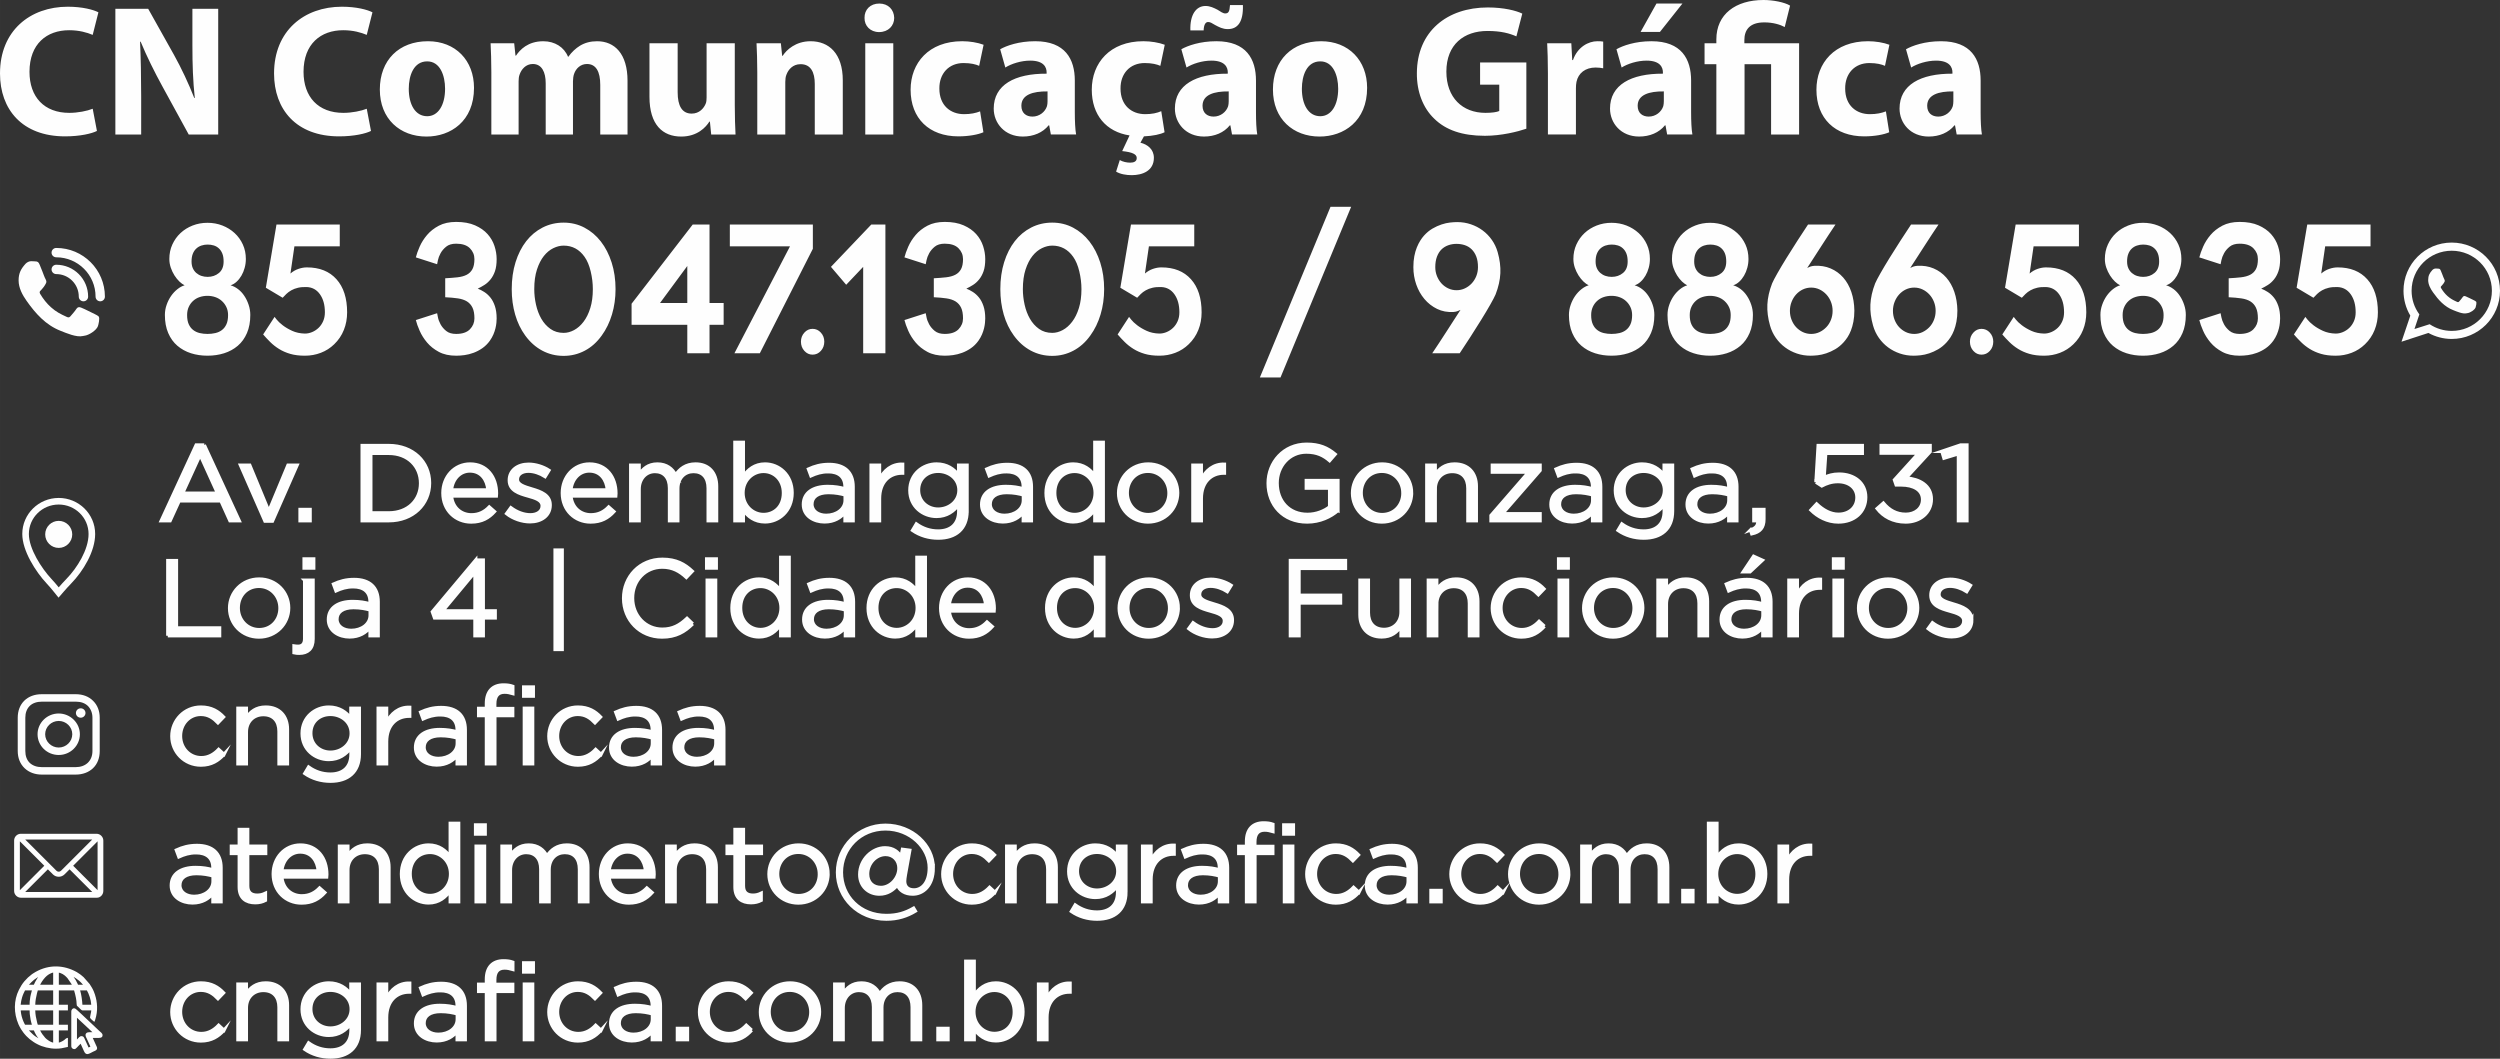 <?xml version="1.0" encoding="UTF-8"?>
<!DOCTYPE svg PUBLIC "-//W3C//DTD SVG 1.1//EN" "http://www.w3.org/Graphics/SVG/1.1/DTD/svg11.dtd">
<!-- Creator: CorelDRAW 2020 (64 Bit) -->
<svg xmlns="http://www.w3.org/2000/svg" xml:space="preserve" width="57.47mm" height="24.338mm" version="1.1" style="shape-rendering:geometricPrecision; text-rendering:geometricPrecision; image-rendering:optimizeQuality; fill-rule:evenodd; clip-rule:evenodd"
viewBox="0 0 8374.99 3546.74"
 xmlns:xlink="http://www.w3.org/1999/xlink"
 xmlns:xodm="http://www.corel.com/coreldraw/odm/2003">
 <rect x="0" y="0" width="8374.99" height="3546.74" fill="#333333" stroke="none"/>
 <defs>
  <style type="text/css">
   <![CDATA[
    .str0 {stroke:#FEFEFE;stroke-width:11.1;stroke-miterlimit:22.926}
    .fil2 {fill:#FEFEFE}
    .fil1 {fill:#FEFEFE;fill-rule:nonzero}
    .fil0 {fill:#FEFEFE;fill-rule:nonzero}
   ]]>
  </style>
 </defs>
 <g id="Camada_x0020_1">
  <g id="_1961209593936">
   <path class="fil0" d="M772.35 955.76c8.5,2.35 16.74,6.56 24.91,12.63 8.06,6.08 15.14,13.63 21.09,22.65 6.02,9.02 10.9,19.02 14.53,30.01 3.72,10.97 5.6,22.34 5.6,34.12 0,23.13 -3.73,43.33 -11.18,60.58 -7.45,17.24 -17.63,31.46 -30.75,42.64 -13.13,11.18 -28.37,19.5 -45.64,24.99 -17.39,5.49 -35.91,8.23 -55.76,8.23 -19.85,0 -38.28,-2.74 -55.48,-8.23 -17.11,-5.49 -32.26,-13.82 -45.38,-24.99 -13.12,-11.18 -23.3,-25.4 -30.75,-42.64 -7.45,-17.25 -11.18,-37.45 -11.18,-60.58 0,-11.77 1.95,-23.14 5.86,-34.12 3.8,-10.99 8.86,-20.88 14.98,-29.71 6.19,-8.82 13.2,-16.37 21.17,-22.63 7.88,-6.28 15.87,-10.59 24.02,-12.94 -5.67,-2.75 -11.43,-6.97 -17.46,-12.65 -5.93,-5.68 -11.43,-12.55 -16.58,-20.59 -5.04,-8.03 -9.21,-16.76 -12.39,-26.17 -3.12,-9.4 -4.71,-19.02 -4.71,-28.81 0,-17.65 3.37,-33.82 10.1,-48.53 6.73,-14.7 15.78,-27.44 27.31,-38.22 11.51,-10.78 25.07,-19.22 40.59,-25.3 15.59,-6.08 32.16,-9.11 49.9,-9.11 17.72,0 34.3,3.03 49.9,9.11 15.52,6.08 29.16,14.51 40.86,25.3 11.7,10.78 20.84,23.52 27.57,38.22 6.73,14.7 10.1,30.88 10.1,48.53 0,10.19 -1.33,20.1 -3.99,29.7 -2.56,9.6 -6.21,18.33 -10.81,26.17 -4.52,7.84 -9.92,14.6 -16.13,20.29 -6.11,5.68 -12.84,9.71 -20.29,12.07zm-130.65 -79.7c0,8.73 1.41,16.18 4.24,22.44 2.86,6.38 6.75,11.67 11.7,15.99 4.97,4.31 10.73,7.64 17.28,9.79 6.57,2.16 13.39,3.24 20.47,3.24 14.89,0 27.57,-4.31 38.04,-13.03 10.45,-8.63 15.68,-21.47 15.68,-38.43 0,-10.59 -1.41,-19.51 -4.26,-26.57 -2.84,-7.16 -6.73,-12.94 -11.7,-17.44 -4.95,-4.62 -10.64,-7.85 -17.01,-9.81 -6.38,-1.97 -13.31,-2.94 -20.75,-2.94 -7.08,0 -13.9,1.08 -20.47,3.24 -6.56,2.16 -12.31,5.49 -17.28,10.1 -4.95,4.5 -8.85,10.29 -11.7,17.44 -2.83,7.07 -4.24,15.78 -4.24,25.98zm53.44 242.61c9.21,0 18.08,-0.98 26.41,-2.93 8.42,-1.97 15.69,-5.3 21.9,-10.1 6.21,-4.71 11.25,-11.08 14.98,-19.22 3.72,-8.03 5.57,-18.33 5.57,-30.97 0,-9.81 -1.85,-18.73 -5.57,-26.57 -3.73,-7.94 -8.77,-14.7 -14.98,-20.39 -6.21,-5.7 -13.48,-10.1 -21.9,-13.04 -8.32,-2.94 -17.2,-4.42 -26.41,-4.42 -9.22,0 -18,1.37 -26.14,4.12 -8.23,2.74 -15.42,6.86 -21.63,12.45 -6.21,5.49 -11.25,12.26 -14.98,20.39 -3.72,8.04 -5.58,17.25 -5.58,27.46 0,12.63 1.87,22.94 5.58,30.97 3.73,8.15 8.77,14.51 14.98,19.22 6.21,4.79 13.39,8.13 21.63,10.1 8.15,1.95 16.92,2.93 26.14,2.93zm333.16 -222.91c42.2,0 75.17,13.23 98.92,39.7 23.74,26.46 35.63,63.42 35.63,110.87 0,21.17 -3.64,40.88 -10.99,59.11 -7.27,18.23 -18.1,34.22 -32.37,47.94 -12.94,12.55 -27.73,22.05 -44.67,28.52 -16.83,6.47 -34.65,9.71 -53.44,9.71 -18.78,0 -35.18,-2.05 -49.18,-6.18 -14,-4.11 -26.51,-9.6 -37.51,-16.47 -10.99,-6.86 -20.74,-14.5 -29.23,-22.94 -8.51,-8.42 -16.5,-16.96 -23.94,-25.59l38.3 -58.82c0,0 2.3,2.94 6.91,8.83 4.62,5.87 11.35,12.26 20.21,19.12 8.86,6.85 19.5,13.13 31.9,18.81 12.42,5.68 26.6,8.73 42.55,9.12 8.15,0 16.22,-1.68 24.19,-5 7.99,-3.34 15.16,-8.04 21.54,-14.12 6.38,-6.08 11.51,-13.52 15.42,-22.35 3.91,-8.82 5.84,-18.71 5.84,-29.7 0,-24.7 -5.49,-44.8 -16.48,-60.29 -10.99,-15.49 -25.71,-23.62 -44.14,-24.41 -10.99,-0.39 -20.74,0.39 -29.23,2.36 -8.51,1.95 -16.04,4.79 -22.6,8.53 -6.57,3.73 -12.14,7.84 -16.76,12.36 -4.61,4.5 -8.67,8.71 -12.23,12.63l-56.37 -33.52 35.63 -211.74 212.01 0 0 72.94 -151.92 0 -13.29 91.17c8.16,-7.07 17.09,-12.26 26.86,-15.59 9.75,-3.34 19.24,-5 28.45,-5zm572.2 71.17c7.08,2.74 14.35,6.46 21.8,11.16 7.45,4.71 14.27,10.89 20.47,18.54 6.21,7.64 11.25,17.25 15.16,28.81 3.89,11.57 5.84,25.4 5.84,41.47 0,3.92 -0.26,8.71 -0.8,14.41 -0.52,5.68 -1.59,11.85 -3.19,18.52 -1.59,6.66 -3.89,13.52 -6.89,20.58 -3.03,7.07 -7.01,14.12 -11.96,21.17 -7.46,10.2 -15.88,18.54 -25.28,25.01 -9.38,6.47 -19.13,11.56 -29.23,15.29 -10.1,3.73 -20.11,6.28 -30.05,7.65 -9.92,1.37 -19.32,2.05 -28.18,2.05 -22.69,0 -42.01,-4.21 -57.96,-12.74 -15.96,-8.54 -29.16,-19.02 -39.62,-31.48 -10.46,-12.45 -18.7,-25.49 -24.73,-39.3 -6.03,-13.73 -10.29,-25.68 -12.77,-35.88l71.26 -22.94c0.35,1.57 1.24,6.08 2.67,13.52 1.4,7.45 4.33,15.3 8.77,23.54 4.43,8.23 10.73,15.68 18.89,22.34 8.13,6.67 19.31,10 33.49,10 20.56,0 35.89,-5.19 45.99,-15.48 10.11,-10.39 15.17,-22.56 15.17,-36.56 0,-14.91 -2.14,-26.77 -6.4,-35.79 -4.26,-8.92 -10.45,-15.97 -18.59,-21.07 -8.16,-5 -18.36,-8.42 -30.59,-10.19 -12.23,-1.78 -26.32,-3.05 -42.28,-3.83l0 -63.52c15.24,-0.79 28.99,-1.87 41.21,-3.24 12.24,-1.37 22.52,-4.21 30.85,-8.53 8.32,-4.31 14.7,-10.58 19.13,-18.81 4.43,-8.23 6.66,-19.41 6.66,-33.53 0,-14.12 -5.06,-26.27 -15.17,-36.46 -10.1,-10.2 -25.43,-15.3 -45.99,-15.3 -14.18,0 -25.36,3.34 -33.49,10 -8.16,6.67 -14.46,14.12 -18.89,22.35 -4.44,8.23 -7.37,15.99 -8.77,23.23 -1.43,7.26 -2.32,11.67 -2.67,13.23l-71.26 -22.94c2.48,-10.19 6.73,-22.15 12.77,-35.88 6.03,-13.71 14.27,-26.76 24.73,-39.1 10.46,-12.36 23.67,-22.75 39.62,-31.19 15.94,-8.42 35.27,-12.63 57.96,-12.63 24.82,0 45.92,3.82 63.28,11.47 17.37,7.64 31.38,17.44 42.01,29.41 10.64,11.95 18.35,25.28 23.14,39.99 4.78,14.7 7.17,29.31 7.17,43.82 0,16.07 -1.85,29.51 -5.58,40.29 -3.72,10.78 -8.69,19.99 -14.89,27.64 -6.21,7.64 -13.03,13.82 -20.47,18.52 -7.45,4.71 -14.88,8.82 -22.33,12.36zm287.7 225.25c-25.88,0 -49.81,-5.87 -71.8,-17.63 -21.98,-11.77 -40.94,-28.64 -56.89,-50.58 -14.89,-20.4 -26.16,-43.82 -33.77,-70.28 -7.64,-26.48 -11.44,-54.81 -11.44,-84.99 0,-32.95 4.26,-63.04 12.77,-90.29 8.51,-27.25 20.39,-50.67 35.63,-70.28 15.24,-19.6 33.58,-34.89 55.03,-45.88 21.45,-10.97 44.94,-16.47 70.47,-16.47 25.17,0 48.4,5.6 69.66,16.76 21.26,11.18 39.62,26.67 55.03,46.47 15.43,19.8 27.48,43.33 36.17,70.58 8.69,27.25 13.03,56.95 13.03,89.11 0,29.8 -3.98,58.03 -11.95,84.68 -7.99,26.67 -19.43,50.19 -34.32,70.59 -15.94,22.34 -34.92,39.3 -56.89,50.87 -21.98,11.57 -45.55,17.34 -70.72,17.34zm0 -369.36c-11.35,0 -22.88,2.84 -34.57,8.54 -11.7,5.68 -22.25,14.4 -31.65,26.17 -9.38,11.76 -17.09,26.86 -23.13,45.28 -6.03,18.43 -9.05,40.4 -9.05,65.88 0,17.24 1.95,34.6 5.86,52.04 3.89,17.46 9.84,33.14 17.81,47.06 7.99,13.92 18.17,25.3 30.59,34.12 12.4,8.83 27.11,13.23 44.14,13.23 11.69,0 23.39,-3.13 35.09,-9.41 11.7,-6.27 22.24,-15.58 31.64,-27.94 9.4,-12.34 16.93,-27.64 22.6,-45.88 5.67,-18.23 8.51,-39.3 8.51,-63.22 0,-19.62 -2.39,-39.42 -7.18,-59.41 -4.78,-19.99 -11.61,-36.27 -20.47,-48.82 -17.72,-25.09 -41.12,-37.64 -70.18,-37.64zm536.03 192.33l0 72.94 -47.33 0 0 95.28 -74.45 0 0 -95.28 -186.65 0 0 -70.59 204.73 -265.26 56.37 0 0 262.91 47.33 0zm-121.79 -124.1l-91.46 124.1 91.46 0 0 -124.1zm420.65 -138.81l0 81.17 -177.61 349.95 -85.08 0 186.12 -358.19 -201.56 0 0 -72.94 278.12 0zm38.28 392.3c0,12.15 -3.8,22.46 -11.44,30.88 -7.61,8.44 -16.93,12.65 -27.92,12.65 -10.62,0 -19.76,-4.21 -27.37,-12.65 -7.64,-8.42 -11.44,-18.73 -11.44,-30.88 0,-11.76 3.8,-21.86 11.44,-30.28 7.61,-8.44 16.74,-12.65 27.37,-12.65 10.99,0 20.31,4.21 27.92,12.65 7.64,8.42 11.44,18.52 11.44,30.28zm204.73 -392.3l0 431.12 -74.45 0 0 -289.37 -56.91 60 -51.03 -60 135.06 -141.75 47.33 0zm271.2 214.69c7.1,2.74 14.37,6.46 21.82,11.16 7.45,4.71 14.27,10.89 20.47,18.54 6.21,7.64 11.25,17.25 15.16,28.81 3.89,11.57 5.84,25.4 5.84,41.47 0,3.92 -0.26,8.71 -0.8,14.41 -0.52,5.68 -1.59,11.85 -3.19,18.52 -1.59,6.66 -3.91,13.52 -6.91,20.58 -3.02,7.07 -7.01,14.12 -11.96,21.17 -7.45,10.2 -15.87,18.54 -25.27,25.01 -9.38,6.47 -19.13,11.56 -29.23,15.29 -10.11,3.73 -20.13,6.28 -30.05,7.65 -9.92,1.37 -19.32,2.05 -28.18,2.05 -22.69,0 -42.01,-4.21 -57.97,-12.74 -15.96,-8.54 -29.16,-19.02 -39.61,-31.48 -10.46,-12.45 -18.7,-25.49 -24.74,-39.3 -6.02,-13.73 -10.27,-25.68 -12.75,-35.88l71.26 -22.94c0.35,1.57 1.24,6.08 2.67,13.52 1.4,7.45 4.33,15.3 8.77,23.54 4.42,8.23 10.73,15.68 18.87,22.34 8.15,6.67 19.32,10 33.5,10 20.56,0 35.89,-5.19 45.99,-15.48 10.1,-10.39 15.17,-22.56 15.17,-36.56 0,-14.91 -2.14,-26.77 -6.4,-35.79 -4.26,-8.92 -10.45,-15.97 -18.61,-21.07 -8.15,-5 -18.35,-8.42 -30.57,-10.19 -12.23,-1.78 -26.32,-3.05 -42.28,-3.83l0 -63.52c15.24,-0.79 28.99,-1.87 41.21,-3.24 12.24,-1.37 22.52,-4.21 30.84,-8.53 8.34,-4.31 14.72,-10.58 19.15,-18.81 4.43,-8.23 6.66,-19.41 6.66,-33.53 0,-14.12 -5.07,-26.27 -15.17,-36.46 -10.1,-10.2 -25.43,-15.3 -45.99,-15.3 -14.18,0 -25.36,3.34 -33.5,10 -8.15,6.67 -14.46,14.12 -18.87,22.35 -4.44,8.23 -7.37,15.99 -8.77,23.23 -1.43,7.26 -2.32,11.67 -2.67,13.23l-71.26 -22.94c2.48,-10.19 6.73,-22.15 12.75,-35.88 6.05,-13.71 14.28,-26.76 24.74,-39.1 10.45,-12.36 23.65,-22.75 39.61,-31.19 15.96,-8.42 35.28,-12.63 57.97,-12.63 24.82,0 45.92,3.82 63.28,11.47 17.37,7.64 31.38,17.44 42.01,29.41 10.64,11.95 18.35,25.28 23.13,39.99 4.79,14.7 7.18,29.31 7.18,43.82 0,16.07 -1.85,29.51 -5.58,40.29 -3.72,10.78 -8.69,19.99 -14.89,27.64 -6.21,7.64 -13.03,13.82 -20.47,18.52 -7.45,4.71 -14.89,8.82 -22.34,12.36zm287.7 225.25c-25.87,0 -49.8,-5.87 -71.79,-17.63 -21.98,-11.77 -40.94,-28.64 -56.89,-50.58 -14.89,-20.4 -26.16,-43.82 -33.78,-70.28 -7.62,-26.48 -11.43,-54.81 -11.43,-84.99 0,-32.95 4.26,-63.04 12.77,-90.29 8.51,-27.25 20.37,-50.67 35.62,-70.28 15.26,-19.6 33.59,-34.89 55.04,-45.88 21.45,-10.97 44.94,-16.47 70.46,-16.47 25.17,0 48.4,5.6 69.67,16.76 21.26,11.18 39.61,26.67 55.03,46.47 15.43,19.8 27.48,43.33 36.17,70.58 8.69,27.25 13.03,56.95 13.03,89.11 0,29.8 -3.99,58.03 -11.96,84.68 -7.99,26.67 -19.41,50.19 -34.3,70.59 -15.94,22.34 -34.92,39.3 -56.89,50.87 -21.98,11.57 -45.57,17.34 -70.74,17.34zm0 -369.36c-11.34,0 -22.86,2.84 -34.55,8.54 -11.7,5.68 -22.25,14.4 -31.65,26.17 -9.4,11.76 -17.09,26.86 -23.14,45.28 -6.02,18.43 -9.04,40.4 -9.04,65.88 0,17.24 1.95,34.6 5.86,52.04 3.89,17.46 9.84,33.14 17.81,47.06 7.99,13.92 18.17,25.3 30.59,34.12 12.4,8.83 27.11,13.23 44.13,13.23 11.7,0 23.4,-3.13 35.11,-9.41 11.7,-6.27 22.24,-15.58 31.64,-27.94 9.4,-12.34 16.93,-27.64 22.59,-45.88 5.68,-18.23 8.53,-39.3 8.53,-63.22 0,-19.62 -2.39,-39.42 -7.18,-59.41 -4.78,-19.99 -11.61,-36.27 -20.47,-48.82 -17.72,-25.09 -41.12,-37.64 -70.2,-37.64zm365.88 72.94c42.19,0 75.15,13.23 98.91,39.7 23.74,26.46 35.63,63.42 35.63,110.87 0,21.17 -3.64,40.88 -10.99,59.11 -7.27,18.23 -18.1,34.22 -32.37,47.94 -12.94,12.55 -27.73,22.05 -44.67,28.52 -16.83,6.47 -34.65,9.71 -53.44,9.71 -18.78,0 -35.18,-2.05 -49.18,-6.18 -14,-4.11 -26.51,-9.6 -37.5,-16.47 -10.99,-6.86 -20.75,-14.5 -29.25,-22.94 -8.51,-8.42 -16.5,-16.96 -23.94,-25.59l38.3 -58.82c0,0 2.3,2.94 6.92,8.83 4.61,5.87 11.34,12.26 20.21,19.12 8.85,6.85 19.48,13.13 31.89,18.81 12.42,5.68 26.6,8.73 42.55,9.12 8.16,0 16.22,-1.68 24.19,-5 7.99,-3.34 15.17,-8.04 21.54,-14.12 6.38,-6.08 11.51,-13.52 15.42,-22.35 3.91,-8.82 5.86,-18.71 5.86,-29.7 0,-24.7 -5.51,-44.8 -16.5,-60.29 -10.99,-15.49 -25.71,-23.62 -44.13,-24.41 -10.99,-0.39 -20.75,0.39 -29.25,2.36 -8.51,1.95 -16.04,4.79 -22.6,8.53 -6.56,3.73 -12.14,7.84 -16.74,12.36 -4.62,4.5 -8.69,8.71 -12.23,12.63l-56.38 -33.52 35.63 -211.74 212.01 0 0 72.94 -151.92 0 -13.29 91.17c8.16,-7.07 17.11,-12.26 26.86,-15.59 9.75,-3.34 19.24,-5 28.46,-5zm329.7 368.78l236.63 -571.69 69.13 0 -236.63 571.69 -69.13 0zm648.77 -219.39c-20.21,1.18 -38.55,-2.24 -55.04,-10.29 -16.48,-8.03 -30.66,-19.12 -42.54,-33.23 -11.88,-14.12 -21,-30.4 -27.4,-48.82 -6.37,-18.43 -9.56,-37.64 -9.56,-57.64 0,-13.73 1.06,-26.09 3.19,-37.06 2.11,-10.97 4.97,-20.78 8.51,-29.41 3.54,-8.63 7.34,-16.18 11.44,-22.65 4.07,-6.47 8.23,-12.05 12.49,-16.76 8.86,-9.81 18.33,-17.65 28.45,-23.54 10.1,-5.87 20.21,-10.48 30.31,-13.82 10.11,-3.34 19.67,-5.49 28.71,-6.47 9.04,-0.98 16.93,-1.47 23.67,-1.47 15.96,0 31.2,2.45 45.73,7.36 14.54,4.9 27.75,11.76 39.62,20.58 11.88,8.83 22.17,19.41 30.85,31.77 8.69,12.34 15.14,25.97 19.41,40.88 7.08,24.7 10.1,48.32 9.04,70.87 -1.06,22.54 -6.38,46.17 -15.96,70.87 -3.19,7.46 -9.12,18.83 -17.82,34.12 -8.67,15.3 -18.78,32.25 -30.3,50.87 -11.53,18.62 -23.67,37.85 -36.43,57.65 -12.77,19.79 -24.64,37.93 -35.63,54.4l-92 0c7.1,-10.58 14.7,-22.05 22.86,-34.41 8.16,-12.36 16.31,-24.91 24.47,-37.64 8.16,-12.75 16.31,-25.39 24.45,-37.93 8.16,-12.55 15.78,-24.32 22.88,-35.3 -2.49,1.18 -5.68,2.55 -9.59,4.12 -3.89,1.56 -8.5,2.54 -13.82,2.93zm10.11 -228.2c-9.94,0 -19.25,1.56 -27.92,4.71 -8.69,3.13 -16.22,7.74 -22.6,14.02 -6.38,6.27 -11.44,14.4 -15.17,24.31 -3.72,10 -5.57,21.57 -5.57,34.89 0,10.59 1.85,20.49 5.57,29.9 3.73,9.31 8.79,17.55 15.17,24.6 6.38,7.07 13.92,12.55 22.6,16.67 8.67,4.12 17.98,6.18 27.92,6.18 9.91,0 19.22,-2.05 27.91,-6.18 8.69,-4.12 16.31,-9.6 22.86,-16.67 6.56,-7.05 11.7,-15.29 15.43,-24.6 3.72,-9.41 5.57,-19.31 5.57,-29.9 0,-13.71 -1.85,-25.39 -5.57,-35.18 -3.73,-9.71 -8.87,-17.85 -15.43,-24.32 -6.56,-6.47 -14.18,-11.08 -22.86,-14.02 -8.69,-2.93 -18,-4.4 -27.91,-4.4zm596.48 138.81c8.5,2.35 16.74,6.56 24.91,12.63 8.06,6.08 15.16,13.63 21.09,22.65 6.03,9.02 10.9,19.02 14.54,30.01 3.72,10.97 5.58,22.34 5.58,34.12 0,23.13 -3.73,43.33 -11.18,60.58 -7.45,17.24 -17.63,31.46 -30.75,42.64 -13.13,11.18 -28.37,19.5 -45.64,24.99 -17.39,5.49 -35.91,8.23 -55.74,8.23 -19.86,0 -38.3,-2.74 -55.49,-8.23 -17.09,-5.49 -32.26,-13.82 -45.38,-24.99 -13.12,-11.18 -23.3,-25.4 -30.75,-42.64 -7.45,-17.25 -11.18,-37.45 -11.18,-60.58 0,-11.77 1.95,-23.14 5.86,-34.12 3.8,-10.99 8.86,-20.88 14.98,-29.71 6.21,-8.82 13.2,-16.37 21.17,-22.63 7.88,-6.28 15.87,-10.59 24.02,-12.94 -5.67,-2.75 -11.43,-6.97 -17.46,-12.65 -5.93,-5.68 -11.43,-12.55 -16.57,-20.59 -5.06,-8.03 -9.21,-16.76 -12.4,-26.17 -3.12,-9.4 -4.71,-19.02 -4.71,-28.81 0,-17.65 3.38,-33.82 10.11,-48.53 6.73,-14.7 15.77,-27.44 27.29,-38.22 11.51,-10.78 25.08,-19.22 40.6,-25.3 15.58,-6.08 32.16,-9.11 49.9,-9.11 17.72,0 34.29,3.03 49.9,9.11 15.51,6.08 29.15,14.51 40.85,25.3 11.7,10.78 20.84,23.52 27.57,38.22 6.73,14.7 10.1,30.88 10.1,48.53 0,10.19 -1.33,20.1 -3.99,29.7 -2.56,9.6 -6.21,18.33 -10.81,26.17 -4.52,7.84 -9.92,14.6 -16.13,20.29 -6.11,5.68 -12.84,9.71 -20.29,12.07zm-130.65 -79.7c0,8.73 1.41,16.18 4.26,22.44 2.84,6.38 6.73,11.67 11.69,15.99 4.97,4.31 10.73,7.64 17.3,9.79 6.56,2.16 13.38,3.24 20.47,3.24 14.88,0 27.56,-4.31 38.02,-13.03 10.45,-8.63 15.68,-21.47 15.68,-38.43 0,-10.59 -1.41,-19.51 -4.26,-26.57 -2.83,-7.16 -6.73,-12.94 -11.7,-17.44 -4.95,-4.62 -10.64,-7.85 -17.01,-9.81 -6.38,-1.97 -13.29,-2.94 -20.74,-2.94 -7.1,0 -13.92,1.08 -20.47,3.24 -6.57,2.16 -12.33,5.49 -17.3,10.1 -4.95,4.5 -8.85,10.29 -11.69,17.44 -2.84,7.07 -4.26,15.78 -4.26,25.98zm53.45 242.61c9.21,0 18.07,-0.98 26.39,-2.93 8.42,-1.97 15.69,-5.3 21.9,-10.1 6.21,-4.71 11.25,-11.08 14.98,-19.22 3.72,-8.03 5.58,-18.33 5.58,-30.97 0,-9.81 -1.87,-18.73 -5.58,-26.57 -3.73,-7.94 -8.77,-14.7 -14.98,-20.39 -6.21,-5.7 -13.48,-10.1 -21.9,-13.04 -8.32,-2.94 -17.18,-4.42 -26.39,-4.42 -9.22,0 -18,1.37 -26.16,4.12 -8.23,2.74 -15.42,6.86 -21.63,12.45 -6.21,5.49 -11.25,12.26 -14.98,20.39 -3.72,8.04 -5.58,17.25 -5.58,27.46 0,12.63 1.87,22.94 5.58,30.97 3.73,8.15 8.77,14.51 14.98,19.22 6.21,4.79 13.39,8.13 21.63,10.1 8.16,1.95 16.93,2.93 26.16,2.93zm407.43 -162.91c8.51,2.35 16.76,6.56 24.91,12.63 8.07,6.08 15.16,13.63 21.1,22.65 6.02,9.02 10.89,19.02 14.53,30.01 3.72,10.97 5.58,22.34 5.58,34.12 0,23.13 -3.73,43.33 -11.16,60.58 -7.45,17.24 -17.63,31.46 -30.76,42.64 -13.12,11.18 -28.36,19.5 -45.64,24.99 -17.37,5.49 -35.89,8.23 -55.74,8.23 -19.86,0 -38.28,-2.74 -55.48,-8.23 -17.11,-5.49 -32.28,-13.82 -45.38,-24.99 -13.13,-11.18 -23.32,-25.4 -30.75,-42.64 -7.45,-17.25 -11.18,-37.45 -11.18,-60.58 0,-11.77 1.95,-23.14 5.84,-34.12 3.82,-10.99 8.87,-20.88 14.98,-29.71 6.21,-8.82 13.2,-16.37 21.17,-22.63 7.9,-6.28 15.88,-10.59 24.02,-12.94 -5.65,-2.75 -11.41,-6.97 -17.46,-12.65 -5.92,-5.68 -11.41,-12.55 -16.57,-20.59 -5.04,-8.03 -9.21,-16.76 -12.4,-26.17 -3.1,-9.4 -4.69,-19.02 -4.69,-28.81 0,-17.65 3.37,-33.82 10.1,-48.53 6.73,-14.7 15.77,-27.44 27.29,-38.22 11.53,-10.78 25.08,-19.22 40.6,-25.3 15.59,-6.08 32.16,-9.11 49.9,-9.11 17.72,0 34.29,3.03 49.9,9.11 15.51,6.08 29.16,14.51 40.86,25.3 11.7,10.78 20.82,23.52 27.56,38.22 6.73,14.7 10.11,30.88 10.11,48.53 0,10.19 -1.34,20.1 -3.99,29.7 -2.58,9.6 -6.21,18.33 -10.83,26.17 -4.52,7.84 -9.91,14.6 -16.12,20.29 -6.12,5.68 -12.85,9.71 -20.3,12.07zm-130.63 -79.7c0,8.73 1.41,16.18 4.24,22.44 2.84,6.38 6.75,11.67 11.7,15.99 4.97,4.31 10.73,7.64 17.28,9.79 6.56,2.16 13.39,3.24 20.47,3.24 14.89,0 27.57,-4.31 38.02,-13.03 10.45,-8.63 15.68,-21.47 15.68,-38.43 0,-10.59 -1.4,-19.51 -4.26,-26.57 -2.83,-7.16 -6.73,-12.94 -11.7,-17.44 -4.94,-4.62 -10.62,-7.85 -17.01,-9.81 -6.37,-1.97 -13.29,-2.94 -20.74,-2.94 -7.08,0 -13.92,1.08 -20.47,3.24 -6.56,2.16 -12.31,5.49 -17.28,10.1 -4.95,4.5 -8.86,10.29 -11.7,17.44 -2.83,7.07 -4.24,15.78 -4.24,25.98zm53.44 242.61c9.21,0 18.07,-0.98 26.41,-2.93 8.42,-1.97 15.69,-5.3 21.9,-10.1 6.19,-4.71 11.25,-11.08 14.98,-19.22 3.72,-8.03 5.57,-18.33 5.57,-30.97 0,-9.81 -1.85,-18.73 -5.57,-26.57 -3.73,-7.94 -8.79,-14.7 -14.98,-20.39 -6.21,-5.7 -13.48,-10.1 -21.9,-13.04 -8.34,-2.94 -17.2,-4.42 -26.41,-4.42 -9.22,0 -18,1.37 -26.16,4.12 -8.23,2.74 -15.42,6.86 -21.61,12.45 -6.21,5.49 -11.26,12.26 -14.98,20.39 -3.72,8.04 -5.6,17.25 -5.6,27.46 0,12.63 1.88,22.94 5.6,30.97 3.72,8.15 8.77,14.51 14.98,19.22 6.19,4.79 13.38,8.13 21.61,10.1 8.16,1.95 16.93,2.93 26.16,2.93zm348.58 -228.2c20.21,-1.18 38.56,1.76 55.04,8.82 16.5,7.05 30.57,17.25 42.28,30.59 11.7,13.33 20.74,29.41 27.12,48.22 6.38,18.83 9.75,39.61 10.1,62.36 0,13.71 -1.06,26.07 -3.19,37.04 -2.11,10.99 -4.87,20.78 -8.25,29.41 -3.35,8.63 -7.16,16.18 -11.41,22.65 -4.27,6.47 -8.53,12.05 -12.78,16.76 -8.86,9.81 -18.33,17.65 -28.45,23.54 -10.1,5.87 -20.21,10.48 -30.31,13.82 -10.11,3.34 -19.67,5.49 -28.71,6.47 -9.04,0.98 -16.93,1.47 -23.67,1.47 -15.96,0 -31.2,-2.45 -45.73,-7.34 -14.54,-4.91 -27.75,-11.77 -39.62,-20.59 -11.88,-8.82 -22.17,-19.41 -30.85,-31.75 -8.69,-12.36 -15.14,-25.98 -19.4,-40.89 -7.1,-24.7 -10.11,-48.32 -9.05,-70.87 1.08,-22.54 6.38,-46.17 15.96,-70.87 3.19,-7.46 9.14,-18.83 17.82,-34.12 8.67,-15.3 18.78,-32.25 30.3,-50.87 11.53,-18.62 23.67,-37.85 36.43,-57.65 12.77,-19.79 24.64,-37.93 35.63,-54.4l92 0c-7.1,10.59 -14.7,22.06 -22.86,34.41 -8.16,12.36 -16.31,24.91 -24.47,37.64 -8.16,12.75 -16.31,25.39 -24.45,37.93 -8.16,12.55 -15.78,24.32 -22.88,35.3 2.86,-1.57 6.21,-3.03 10.11,-4.42 3.89,-1.37 8.32,-2.24 13.29,-2.64zm-10.1 228.2c9.92,0 19.24,-2.05 27.91,-6.16 8.69,-4.12 16.32,-9.71 22.88,-16.57 6.54,-6.86 11.7,-15 15.42,-24.51 3.73,-9.41 5.58,-19.5 5.58,-30.09 0,-10.58 -1.85,-20.68 -5.58,-30.09 -3.72,-9.52 -8.87,-17.75 -15.42,-24.8 -6.56,-7.05 -14.19,-12.74 -22.88,-16.86 -8.67,-4.11 -17.98,-6.18 -27.91,-6.18 -9.92,0 -19.24,2.07 -27.92,6.18 -8.69,4.12 -16.22,9.81 -22.6,16.86 -6.38,7.05 -11.44,15.29 -15.16,24.8 -3.73,9.41 -5.58,19.51 -5.58,30.09 0,10.59 1.85,20.68 5.58,30.09 3.72,9.52 8.77,17.65 15.16,24.51 6.38,6.86 13.92,12.45 22.6,16.57 8.69,4.11 18,6.16 27.92,6.16z"/>
   <path class="fil0" d="M6422.71 890.47c20.21,-1.18 38.56,1.76 55.04,8.82 16.5,7.05 30.57,17.25 42.28,30.59 11.7,13.33 20.74,29.41 27.12,48.22 6.38,18.83 9.75,39.61 10.1,62.36 0,13.71 -1.06,26.07 -3.19,37.04 -2.11,10.99 -4.87,20.78 -8.23,29.41 -3.37,8.63 -7.17,16.18 -11.43,22.65 -4.26,6.47 -8.51,12.05 -12.77,16.76 -8.87,9.81 -18.35,17.65 -28.46,23.54 -10.1,5.87 -20.2,10.48 -30.31,13.82 -10.1,3.34 -19.67,5.49 -28.71,6.47 -9.04,0.98 -16.93,1.47 -23.67,1.47 -15.96,0 -31.2,-2.45 -45.73,-7.34 -14.53,-4.91 -27.75,-11.77 -39.62,-20.59 -11.88,-8.82 -22.17,-19.41 -30.85,-31.75 -8.67,-12.36 -15.14,-25.98 -19.4,-40.89 -7.1,-24.7 -10.11,-48.32 -9.05,-70.87 1.08,-22.54 6.38,-46.17 15.96,-70.87 3.19,-7.46 9.14,-18.83 17.82,-34.12 8.69,-15.3 18.78,-32.25 30.3,-50.87 11.53,-18.62 23.67,-37.85 36.43,-57.65 12.77,-19.79 24.64,-37.93 35.63,-54.4l92 0c-7.1,10.59 -14.7,22.06 -22.86,34.41 -8.16,12.36 -16.31,24.91 -24.47,37.64 -8.16,12.75 -16.29,25.39 -24.45,37.93 -8.16,12.55 -15.78,24.32 -22.88,35.3 2.86,-1.57 6.21,-3.03 10.11,-4.42 3.89,-1.37 8.32,-2.24 13.29,-2.64zm-10.1 228.2c9.92,0 19.24,-2.05 27.92,-6.16 8.67,-4.12 16.31,-9.71 22.86,-16.57 6.54,-6.86 11.7,-15 15.42,-24.51 3.73,-9.41 5.58,-19.5 5.58,-30.09 0,-10.58 -1.85,-20.68 -5.58,-30.09 -3.72,-9.52 -8.87,-17.75 -15.42,-24.8 -6.56,-7.05 -14.19,-12.74 -22.86,-16.86 -8.69,-4.11 -18,-6.18 -27.92,-6.18 -9.92,0 -19.24,2.07 -27.92,6.18 -8.69,4.12 -16.22,9.81 -22.6,16.86 -6.37,7.05 -11.44,15.29 -15.16,24.8 -3.72,9.41 -5.58,19.51 -5.58,30.09 0,10.59 1.87,20.68 5.58,30.09 3.72,9.52 8.79,17.65 15.16,24.51 6.38,6.86 13.92,12.45 22.6,16.57 8.69,4.11 18,6.16 27.92,6.16zm264.83 25.88c0,12.15 -3.8,22.46 -11.44,30.88 -7.62,8.44 -16.93,12.65 -27.92,12.65 -10.62,0 -19.76,-4.21 -27.38,-12.65 -7.62,-8.42 -11.43,-18.73 -11.43,-30.88 0,-11.76 3.8,-21.86 11.43,-30.28 7.62,-8.44 16.76,-12.65 27.38,-12.65 10.99,0 20.3,4.21 27.92,12.65 7.64,8.42 11.44,18.52 11.44,30.28zm177.09 -248.79c42.19,0 75.15,13.23 98.91,39.7 23.74,26.46 35.63,63.42 35.63,110.87 0,21.17 -3.64,40.88 -10.99,59.11 -7.27,18.23 -18.1,34.22 -32.37,47.94 -12.94,12.55 -27.73,22.05 -44.67,28.52 -16.83,6.47 -34.65,9.71 -53.44,9.71 -18.78,0 -35.18,-2.05 -49.18,-6.18 -14,-4.11 -26.51,-9.6 -37.5,-16.47 -11,-6.86 -20.75,-14.5 -29.25,-22.94 -8.51,-8.42 -16.5,-16.96 -23.94,-25.59l38.3 -58.82c0,0 2.3,2.94 6.92,8.83 4.61,5.87 11.34,12.26 20.2,19.12 8.86,6.85 19.5,13.13 31.9,18.81 12.42,5.68 26.6,8.73 42.55,9.12 8.16,0 16.22,-1.68 24.19,-5 7.99,-3.34 15.17,-8.04 21.54,-14.12 6.38,-6.08 11.51,-13.52 15.42,-22.35 3.91,-8.82 5.84,-18.71 5.84,-29.7 0,-24.7 -5.49,-44.8 -16.48,-60.29 -10.99,-15.49 -25.71,-23.62 -44.14,-24.41 -10.99,-0.39 -20.74,0.39 -29.23,2.36 -8.51,1.95 -16.04,4.79 -22.6,8.53 -6.57,3.73 -12.14,7.84 -16.74,12.36 -4.62,4.5 -8.69,8.71 -12.24,12.63l-56.37 -33.52 35.63 -211.74 212.01 0 0 72.94 -151.92 0 -13.29 91.17c8.16,-7.07 17.11,-12.26 26.86,-15.59 9.75,-3.34 19.24,-5 28.46,-5zm401.85 60c8.5,2.35 16.74,6.56 24.91,12.63 8.06,6.08 15.16,13.63 21.09,22.65 6.03,9.02 10.9,19.02 14.54,30.01 3.72,10.97 5.58,22.34 5.58,34.12 0,23.13 -3.73,43.33 -11.18,60.58 -7.45,17.24 -17.62,31.46 -30.75,42.64 -13.13,11.18 -28.37,19.5 -45.64,24.99 -17.39,5.49 -35.91,8.23 -55.74,8.23 -19.86,0 -38.3,-2.74 -55.49,-8.23 -17.09,-5.49 -32.26,-13.82 -45.38,-24.99 -13.12,-11.18 -23.3,-25.4 -30.75,-42.64 -7.45,-17.25 -11.18,-37.45 -11.18,-60.58 0,-11.77 1.95,-23.14 5.86,-34.12 3.8,-10.99 8.86,-20.88 14.98,-29.71 6.21,-8.82 13.2,-16.37 21.17,-22.63 7.88,-6.28 15.87,-10.59 24.02,-12.94 -5.67,-2.75 -11.43,-6.97 -17.46,-12.65 -5.93,-5.68 -11.43,-12.55 -16.57,-20.59 -5.06,-8.03 -9.21,-16.76 -12.4,-26.17 -3.1,-9.4 -4.71,-19.02 -4.71,-28.81 0,-17.65 3.38,-33.82 10.11,-48.53 6.73,-14.7 15.77,-27.44 27.29,-38.22 11.51,-10.78 25.08,-19.22 40.6,-25.3 15.58,-6.08 32.16,-9.11 49.9,-9.11 17.72,0 34.29,3.03 49.9,9.11 15.51,6.08 29.15,14.51 40.85,25.3 11.7,10.78 20.84,23.52 27.57,38.22 6.73,14.7 10.1,30.88 10.1,48.53 0,10.19 -1.33,20.1 -3.99,29.7 -2.56,9.6 -6.21,18.33 -10.81,26.17 -4.52,7.84 -9.92,14.6 -16.13,20.29 -6.11,5.68 -12.84,9.71 -20.29,12.07zm-130.65 -79.7c0,8.73 1.41,16.18 4.26,22.44 2.84,6.38 6.73,11.67 11.69,15.99 4.97,4.31 10.73,7.64 17.3,9.79 6.56,2.16 13.38,3.24 20.47,3.24 14.88,0 27.56,-4.31 38.02,-13.03 10.45,-8.63 15.68,-21.47 15.68,-38.43 0,-10.59 -1.41,-19.51 -4.26,-26.57 -2.83,-7.16 -6.73,-12.94 -11.7,-17.44 -4.95,-4.62 -10.64,-7.85 -17.01,-9.81 -6.38,-1.97 -13.29,-2.94 -20.74,-2.94 -7.1,0 -13.92,1.08 -20.47,3.24 -6.57,2.16 -12.33,5.49 -17.3,10.1 -4.95,4.5 -8.85,10.29 -11.69,17.44 -2.84,7.07 -4.26,15.78 -4.26,25.98zm53.45 242.61c9.21,0 18.07,-0.98 26.41,-2.93 8.41,-1.97 15.68,-5.3 21.89,-10.1 6.21,-4.71 11.25,-11.08 14.98,-19.22 3.72,-8.03 5.58,-18.33 5.58,-30.97 0,-9.81 -1.87,-18.73 -5.58,-26.57 -3.73,-7.94 -8.77,-14.7 -14.98,-20.39 -6.21,-5.7 -13.48,-10.1 -21.89,-13.04 -8.34,-2.94 -17.2,-4.42 -26.41,-4.42 -9.22,0 -18,1.37 -26.16,4.12 -8.23,2.74 -15.42,6.86 -21.63,12.45 -6.21,5.49 -11.25,12.26 -14.98,20.39 -3.72,8.04 -5.58,17.25 -5.58,27.46 0,12.63 1.87,22.94 5.58,30.97 3.73,8.15 8.77,14.51 14.98,19.22 6.21,4.79 13.39,8.13 21.63,10.1 8.16,1.95 16.93,2.93 26.16,2.93zm395.9 -151.73c7.1,2.74 14.37,6.46 21.82,11.16 7.43,4.71 14.27,10.89 20.47,18.54 6.21,7.64 11.25,17.25 15.14,28.81 3.91,11.57 5.86,25.4 5.86,41.47 0,3.92 -0.26,8.71 -0.8,14.41 -0.52,5.68 -1.6,11.85 -3.19,18.52 -1.59,6.66 -3.91,13.52 -6.91,20.58 -3.02,7.07 -7.01,14.12 -11.96,21.17 -7.46,10.2 -15.87,18.54 -25.27,25.01 -9.4,6.47 -19.15,11.56 -29.23,15.29 -10.11,3.73 -20.13,6.28 -30.06,7.65 -9.91,1.37 -19.31,2.05 -28.18,2.05 -22.68,0 -42,-4.21 -57.96,-12.74 -15.96,-8.54 -29.16,-19.02 -39.62,-31.48 -10.46,-12.45 -18.7,-25.49 -24.73,-39.3 -6.02,-13.73 -10.27,-25.68 -12.75,-35.88l71.26 -22.94c0.35,1.57 1.24,6.08 2.65,13.52 1.41,7.45 4.34,15.3 8.77,23.54 4.43,8.23 10.73,15.68 18.89,22.34 8.15,6.67 19.32,10 33.49,10 20.58,0 35.89,-5.19 46.01,-15.48 10.1,-10.39 15.16,-22.56 15.16,-36.56 0,-14.91 -2.13,-26.77 -6.38,-35.79 -4.26,-8.92 -10.45,-15.97 -18.61,-21.07 -8.15,-5 -18.35,-8.42 -30.57,-10.19 -12.23,-1.78 -26.33,-3.05 -42.29,-3.83l0 -63.52c15.26,-0.79 29,-1.87 41.23,-3.24 12.24,-1.37 22.52,-4.21 30.84,-8.53 8.34,-4.31 14.72,-10.58 19.15,-18.81 4.43,-8.23 6.65,-19.41 6.65,-33.53 0,-14.12 -5.06,-26.27 -15.16,-36.46 -10.11,-10.2 -25.43,-15.3 -46.01,-15.3 -14.16,0 -25.34,3.34 -33.49,10 -8.16,6.67 -14.46,14.12 -18.89,22.35 -4.43,8.23 -7.36,15.99 -8.77,23.23 -1.41,7.26 -2.3,11.67 -2.65,13.23l-71.26 -22.94c2.48,-10.19 6.73,-22.15 12.75,-35.88 6.03,-13.71 14.27,-26.76 24.73,-39.1 10.46,-12.36 23.67,-22.75 39.62,-31.19 15.96,-8.42 35.28,-12.63 57.96,-12.63 24.83,0 45.92,3.82 63.29,11.47 17.37,7.64 31.38,17.44 42,29.41 10.65,11.95 18.36,25.28 23.14,39.99 4.78,14.7 7.18,29.31 7.18,43.82 0,16.07 -1.87,29.51 -5.58,40.29 -3.72,10.78 -8.69,19.99 -14.89,27.64 -6.21,7.64 -13.03,13.82 -20.47,18.52 -7.45,4.71 -14.89,8.82 -22.34,12.36zm256.32 -71.17c42.2,0 75.17,13.23 98.92,39.7 23.74,26.46 35.63,63.42 35.63,110.87 0,21.17 -3.64,40.88 -10.99,59.11 -7.27,18.23 -18.1,34.22 -32.37,47.94 -12.94,12.55 -27.73,22.05 -44.67,28.52 -16.83,6.47 -34.65,9.71 -53.44,9.71 -18.8,0 -35.18,-2.05 -49.18,-6.18 -14,-4.11 -26.51,-9.6 -37.51,-16.47 -10.99,-6.86 -20.74,-14.5 -29.23,-22.94 -8.51,-8.42 -16.5,-16.96 -23.94,-25.59l38.3 -58.82c0,0 2.3,2.94 6.91,8.83 4.62,5.87 11.35,12.26 20.21,19.12 8.86,6.85 19.5,13.13 31.9,18.81 12.42,5.68 26.6,8.73 42.55,9.12 8.15,0 16.22,-1.68 24.19,-5 7.99,-3.34 15.16,-8.04 21.54,-14.12 6.38,-6.08 11.51,-13.52 15.42,-22.35 3.91,-8.82 5.84,-18.71 5.84,-29.7 0,-24.7 -5.49,-44.8 -16.48,-60.29 -10.99,-15.49 -25.71,-23.62 -44.14,-24.41 -10.99,-0.39 -20.74,0.39 -29.23,2.36 -8.51,1.95 -16.04,4.79 -22.6,8.53 -6.57,3.73 -12.14,7.84 -16.76,12.36 -4.61,4.5 -8.67,8.71 -12.23,12.63l-56.37 -33.52 35.63 -211.74 212.01 0 0 72.94 -151.92 0 -13.29 91.17c8.16,-7.07 17.09,-12.26 26.86,-15.59 9.75,-3.34 19.24,-5 28.45,-5z"/>
  </g>
  <path class="fil0" d="M310.56 364.32c-18.54,7.51 -50.03,13.76 -78.42,13.76 -83.97,0 -133.36,-53.12 -133.36,-137.48 0,-93.75 58.03,-139.36 132.74,-139.36 33.33,0 59.88,7.51 79.03,15.62l19.13 -75.62c-16.67,-8.74 -53.72,-18.74 -102.51,-18.74 -125.92,0 -227.19,79.99 -227.19,223.72 0,119.98 74.09,210.59 217.94,210.59 50.64,0 89.52,-9.37 106.82,-18.13l-14.19 -74.37zm162.37 86.24l0 -126.86c0,-68.74 -1.24,-128.11 -3.72,-183.72l1.85 -0.63c20.37,49.36 47.55,103.73 72.24,148.73l88.91 162.47 98.77 0 0 -421.18 -86.43 0 0 123.1c0,63.12 1.87,119.99 8.03,175.6l-1.85 0c-18.52,-47.49 -43.22,-99.98 -67.91,-144.36l-86.45 -154.34 -109.89 0 0 421.18 86.45 0zm755.69 -86.24c-18.54,7.51 -50.01,13.76 -78.42,13.76 -83.95,0 -133.36,-53.12 -133.36,-137.48 0,-93.75 58.03,-139.36 132.74,-139.36 33.33,0 59.88,7.51 79.03,15.62l19.13 -75.62c-16.67,-8.74 -53.72,-18.74 -102.49,-18.74 -125.94,0 -227.19,79.99 -227.19,223.72 0,119.98 74.09,210.59 217.92,210.59 50.64,0 89.54,-9.37 106.82,-18.13l-14.19 -74.37zm204.97 -226.21c-96.92,0 -161.15,63.12 -161.15,161.85 0,98.75 67.91,157.49 156.21,157.49 80.88,0 159.28,-51.25 159.28,-163.1 0,-91.87 -61.73,-156.24 -154.34,-156.24zm-2.46 67.49c42.6,0 59.88,46.25 59.88,91.87 0,55 -23.46,91.87 -59.88,91.87 -40.15,0 -61.75,-39.38 -61.75,-91.87 0,-45 16.66,-91.87 61.75,-91.87zm214.85 244.97l91.37 0 0 -178.09c0,-7.51 0.61,-16.25 3.7,-23.75 5.57,-15.62 19.76,-34.36 43.84,-34.36 29.64,0 43.22,26.25 43.22,64.98l0 171.23 91.37 0 0 -178.72c0,-7.51 1.22,-17.5 3.7,-24.38 6.18,-18.11 21.61,-33.11 43.22,-33.11 30.25,0 44.45,25.62 44.45,69.98l0 166.23 91.37 0 0 -179.97c0,-91.24 -43.84,-132.48 -101.86,-132.48 -22.24,0 -40.75,5 -57.42,15 -14.21,8.76 -27.79,21.25 -38.91,36.87l-1.22 0c-12.97,-31.87 -43.84,-51.86 -82.73,-51.86 -51.86,0 -78.4,28.75 -91.37,48.12l-1.87 0 -4.31 -41.24 -79.03 0c1.24,26.87 2.48,59.36 2.48,97.48l0 208.1zm815.57 -305.58l-94.46 0 0 181.84c0,7.51 -0.61,15.01 -3.07,20.62 -6.18,15.01 -21,33.12 -46.92,33.12 -32.73,0 -46.92,-26.87 -46.92,-71.23l0 -164.35 -94.46 0 0 179.35c0,94.36 45.06,133.11 106.19,133.11 54.33,0 82.73,-31.24 94.46,-50l1.85 0 4.33 43.12 81.49 0c-1.24,-25.62 -2.48,-58.12 -2.48,-98.1l0 -207.47zm75.33 305.58l93.83 0 0 -176.23c0,-8.74 1.24,-18.11 3.7,-23.74 6.18,-17.5 21.61,-35.63 47.55,-35.63 33.95,0 47.54,26.87 47.54,66.25l0 169.35 93.83 0 0 -181.23c0,-89.99 -46.3,-131.23 -108.03,-131.23 -50.01,0 -80.89,29.36 -93.22,48.75l-1.87 0 -4.31 -41.87 -81.51 0c1.24,26.87 2.48,59.36 2.48,97.48l0 208.1zm455.63 0l0 -305.58 -93.85 0 0 305.58 93.85 0zm-46.92 -438.69c-30.25,0 -50.01,20.62 -49.4,48.12 -0.61,26.25 19.15,47.49 48.79,47.49 30.87,0 50.61,-21.25 50.61,-47.49 -0.61,-27.5 -19.75,-48.12 -50,-48.12zm337.73 361.2c-14.21,5.63 -31.49,9.37 -53.72,9.37 -45.69,0 -82.73,-29.38 -82.73,-85.62 -0.63,-50 31.49,-85.62 80.86,-85.62 24.72,0 41.37,4.37 52.48,9.37l14.82 -70.61c-19.76,-7.51 -46.92,-11.88 -71.61,-11.88 -112.36,0 -172.88,73.11 -172.88,162.47 0,96.24 62.36,156.24 159.92,156.24 35.81,0 67.28,-6.25 83.94,-13.76l-11.09 -69.98zm321.65 77.48c-3.1,-16.88 -4.33,-45 -4.33,-74.37l0 -106.24c0,-71.86 -32.1,-131.86 -132.74,-131.86 -54.94,0 -96.31,15 -117.3,26.87l17.28 61.24c19.76,-12.49 52.48,-23.11 83.34,-23.11 46.31,0 54.95,23.11 54.95,39.36l0 4.37c-106.8,-0.61 -177.18,37.5 -177.18,116.86 0,48.75 36.42,93.75 97.54,93.75 35.81,0 66.67,-13.13 86.43,-37.5l1.85 0 5.57 30.62 84.58 0zm-95.7 -111.23c0,5.63 -0.63,11.25 -1.87,16.25 -6.15,19.37 -25.3,34.99 -48.76,34.99 -20.98,0 -37.04,-11.86 -37.04,-36.24 0,-36.87 38.28,-48.75 87.67,-48.12l0 33.12zm380.93 33.12c-14.21,6.25 -31.48,10 -53.72,10 -45.69,0 -82.73,-29.38 -82.73,-85.62 -0.61,-50 31.49,-85.62 80.88,-85.62 24.7,0 41.36,4.37 52.48,9.37l14.81 -70.61c-19.75,-7.51 -46.91,-11.88 -71.61,-11.88 -112.36,0 -172.86,73.11 -172.86,162.47 0,84.36 48.16,141.24 126.57,153.1l-24.69 52.49c34.57,3.76 48.76,10.62 48.76,23.13 0,11.88 -9.88,15.62 -22.21,15.62 -11.12,0 -25.33,-3.12 -34.6,-8.74l-12.33 38.75c14.19,8.74 34.57,11.86 52.46,11.86 35.82,0 74.09,-14.37 74.09,-58.12 0,-28.74 -21.61,-44.99 -45.06,-50.61l11.73 -21.25c30.25,-1.25 55.55,-6.88 69.13,-13.76l-11.1 -70.61zm321.65 78.11c-3.09,-16.88 -4.31,-45 -4.31,-74.37l0 -106.24c0,-71.86 -32.1,-131.86 -132.74,-131.86 -54.94,0 -96.33,15 -117.31,26.87l17.3 61.24c19.75,-12.49 52.48,-23.11 83.34,-23.11 46.3,0 54.95,23.11 54.95,39.36l0 4.37c-106.82,-0.61 -177.19,37.5 -177.19,116.86 0,48.75 36.43,93.75 97.55,93.75 35.81,0 66.67,-13.13 86.42,-37.5l1.87 0 5.55 30.62 84.58 0zm-95.7 -111.23c0,5.63 -0.61,11.25 -1.85,16.25 -6.16,19.37 -25.31,34.99 -48.76,34.99 -21,0 -37.04,-11.86 -37.04,-36.24 0,-36.87 38.28,-48.75 87.66,-48.12l0 33.12zm-83.95 -237.46c0.61,-18.76 6.16,-28.13 14.81,-28.13 8.03,0 12.36,3.75 23.48,10 12.96,6.88 25.3,13.76 42.6,13.76 32.72,0 52.48,-23.13 50.63,-80.62l-43.22 0c-1.22,22.5 -5.57,28.13 -16.06,28.13 -7.4,0 -16.04,-6.25 -25.93,-12.5 -12.34,-6.25 -24.7,-12.5 -40.13,-12.5 -31.48,0 -52.48,29.38 -50.61,81.87l44.45 0zm393.28 36.24c-96.92,0 -161.15,63.12 -161.15,161.85 0,98.75 67.92,157.49 156.21,157.49 80.88,0 159.3,-51.25 159.3,-163.1 0,-91.87 -61.75,-156.24 -154.36,-156.24zm-2.46 67.49c42.6,0 59.88,46.25 59.88,91.87 0,55 -23.46,91.87 -59.88,91.87 -40.15,0 -61.75,-39.38 -61.75,-91.87 0,-45 16.66,-91.87 61.75,-91.87zm690.24 3.76l-154.98 0 0 74.37 64.21 0 0 88.11c-7.39,3.75 -24.69,6.25 -46.3,6.25 -77.16,0 -130.88,-51.25 -130.88,-138.11 0,-91.24 59.27,-136.24 137.67,-136.24 45.69,0 74.1,8.13 96.92,18.13l19.76 -76.25c-20.37,-10 -61.73,-20.62 -115.46,-20.62 -136.42,0 -237.06,79.99 -237.68,219.98 -0.61,61.86 20.37,116.86 58.66,153.1 38.27,37.5 93.22,56.86 169.16,56.86 54.95,0 109.89,-13.74 138.92,-23.74l0 -221.84zm72.22 241.21l93.85 0 0 -154.98c0,-7.49 0.61,-15 1.85,-21.25 6.16,-29.36 29.63,-48.12 64.19,-48.12 10.51,0 18.54,1.25 25.31,2.51l0 -89.36c-6.78,-1.25 -11.09,-1.25 -19.75,-1.25 -29.01,0 -66.06,18.74 -81.49,63.12l-2.48 0 -3.07 -56.24 -80.89 0c1.24,26.25 2.48,55.61 2.48,100.61l0 204.97zm484.02 0c-3.09,-16.88 -4.31,-45 -4.31,-74.37l0 -106.24c0,-71.86 -32.1,-131.86 -132.74,-131.86 -54.94,0 -96.31,15 -117.31,26.87l17.3 61.24c19.75,-12.49 52.48,-23.11 83.34,-23.11 46.3,0 54.95,23.11 54.95,39.36l0 4.37c-106.82,-0.61 -177.19,37.5 -177.19,116.86 0,48.75 36.43,93.75 97.55,93.75 35.81,0 66.67,-13.13 86.42,-37.5l1.87 0 5.55 30.62 84.58 0zm-95.7 -111.23c0,5.63 -0.61,11.25 -1.85,16.25 -6.16,19.37 -25.31,34.99 -48.76,34.99 -21,0 -37.04,-11.86 -37.04,-36.24 0,-36.87 38.28,-48.75 87.66,-48.12l0 33.12zm-24.69 -327.45l-53.1 94.99 64.83 0 75.31 -94.99 -87.04 0zm295.11 438.69l0 -235.6 88.91 0 0 235.6 93.83 0 0 -305.58 -183.36 0 0 -10.62c0,-33.75 17.28,-59.37 66.67,-59.37 29.63,0 53.72,7.51 68.54,15.62l17.91 -71.86c-18.54,-11.25 -56.82,-18.76 -88.91,-18.76 -93.24,0 -158.06,47.49 -158.06,131.86l0 13.13 -39.52 0 0 69.98 39.52 0 0 235.6 94.46 0zm473.54 -77.48c-14.21,5.63 -31.48,9.37 -53.72,9.37 -45.69,0 -82.73,-29.38 -82.73,-85.62 -0.61,-50 31.49,-85.62 80.88,-85.62 24.7,0 41.36,4.37 52.48,9.37l14.82 -70.61c-19.76,-7.51 -46.92,-11.88 -71.63,-11.88 -112.36,0 -172.86,73.11 -172.86,162.47 0,96.24 62.36,156.24 159.91,156.24 35.81,0 67.3,-6.25 83.95,-13.76l-11.1 -69.98zm321.65 77.48c-3.09,-16.88 -4.31,-45 -4.31,-74.37l0 -106.24c0,-71.86 -32.1,-131.86 -132.74,-131.86 -54.94,0 -96.33,15 -117.31,26.87l17.3 61.24c19.75,-12.49 52.48,-23.11 83.34,-23.11 46.3,0 54.95,23.11 54.95,39.36l0 4.37c-106.82,-0.61 -177.19,37.5 -177.19,116.86 0,48.75 36.43,93.75 97.55,93.75 35.81,0 66.67,-13.13 86.42,-37.5l1.87 0 5.55 30.62 84.58 0zm-95.7 -111.23c0,5.63 -0.61,11.25 -1.85,16.25 -6.16,19.37 -25.31,34.99 -48.76,34.99 -21,0 -37.04,-11.86 -37.04,-36.24 0,-36.87 38.28,-48.75 87.66,-48.12l0 33.12z"/>
  <path class="fil1 str0" d="M656.78 2856.76c35.62,0 56.53,17.27 56.53,50.73l0 6.48c-16.89,-4.68 -34.13,-7.91 -58.36,-7.91 -48.08,0 -81.1,20.87 -81.1,60.45 0,38.87 35.59,58.31 70.84,58.31 33.4,0 55.41,-15.13 68.62,-32.03l0 28.07 27.16 0 0 -113.71c0,-48.95 -29,-74.86 -80.75,-74.86 -27.53,0 -48.09,6.12 -69,15.48l8.45 22.68c17.6,-7.91 35.22,-13.67 57.61,-13.67zm1.11 69.8c23.11,0 41.85,3.96 55.78,7.91l0 18c0,29.51 -28.62,50.38 -63.49,50.38 -25.69,0 -47.71,-13.67 -47.71,-37.42 0,-23.75 19.82,-38.87 55.42,-38.87zm171.86 -67.3l60.2 0 0 -24.47 -60.2 0 0 -56.13 -28.27 0 0 56.13 -26.42 0 0 24.47 26.42 0 0 112.28c0,37.79 23.13,52.54 53.6,52.54 13.57,0 24.23,-2.87 34.13,-7.91l0 -23.75c-9.89,4.68 -17.98,6.48 -27.53,6.48 -19.09,0 -31.93,-8.28 -31.93,-30.95l0 -108.68zm114.22 78.81l150.48 0c0.38,-3.24 0.38,-6.11 0.38,-8.63 0,-54.71 -32.31,-98.6 -88.46,-98.6 -52.49,0 -91.04,43.18 -91.04,97.16 0,57.94 42.58,97.16 94.71,97.16 35.97,0 59.08,-14.03 78.17,-34.9l-17.62 -15.48c-15.4,15.84 -33.77,26.27 -59.82,26.27 -33.4,0 -62.77,-22.68 -66.8,-62.98zm0 -20.5c3.67,-36.34 28.64,-63.33 61.66,-63.33 37.82,0 57.62,29.51 60.56,63.33l-122.22 0zm221.39 -3.24c0,-34.92 24.23,-58.31 56.91,-58.31 33.4,0 52.48,21.6 52.48,56.13l0 108.68 28.26 0 0 -115.52c0,-44.26 -26.78,-74.48 -72.66,-74.48 -32.67,0 -52.49,16.19 -64.98,36.34l0 -32.4 -28.24 0 0 186.05 28.24 0 0 -106.51zm371.17 106.51l0 -262.7 -28.26 0 0 112.28c-14.69,-20.87 -37.45,-39.58 -72.69,-39.58 -45.51,0 -90.66,35.98 -90.66,97.16 0,61.54 45.15,96.81 90.66,96.81 34.87,0 57.27,-19.08 72.69,-41.39l0 37.42 28.26 0zm-27.16 -93.21c0,43.54 -33.4,72.34 -68.64,72.34 -35.97,0 -66.8,-28.07 -66.8,-72.34 0,-45.34 30.11,-71.98 66.8,-71.98 35.24,0 68.64,28.8 68.64,71.98zm116.06 -133.5l0 -30.59 -32.29 0 0 30.59 32.29 0zm-2.2 226.71l0 -186.05 -28.26 0 0 186.05 28.26 0zm208.92 -152.94c-10.26,-20.87 -30.09,-37.06 -60.91,-37.06 -31.93,0 -48.82,16.9 -61.31,35.27l0 -31.32 -28.26 0 0 186.05 28.26 0 0 -106.16c0,-34.19 22.76,-58.66 52.86,-58.66 30.11,0 48.82,20.52 48.82,55.42l0 109.4 27.89 0 0 -107.24c0,-36.71 23.86,-57.58 52.49,-57.58 30.84,0 49.18,20.15 49.18,56.13l0 108.68 28.27 0 0 -115.15c0,-46.06 -26.8,-74.85 -70.47,-74.85 -33.04,0 -53.22,16.54 -66.82,37.06zm208.2 70.17l150.48 0c0.36,-3.24 0.36,-6.11 0.36,-8.63 0,-54.71 -32.29,-98.6 -88.46,-98.6 -52.49,0 -91.04,43.18 -91.04,97.16 0,57.94 42.58,97.16 94.71,97.16 35.98,0 59.09,-14.03 78.17,-34.9l-17.6 -15.48c-15.42,15.84 -33.78,26.27 -59.84,26.27 -33.39,0 -62.77,-22.68 -66.79,-62.98zm0 -20.5c3.67,-36.34 28.62,-63.33 61.64,-63.33 37.82,0 57.64,29.51 60.58,63.33l-122.22 0zm221.39 -3.24c0,-34.92 24.22,-58.31 56.89,-58.31 33.4,0 52.49,21.6 52.49,56.13l0 108.68 28.26 0 0 -115.52c0,-44.26 -26.78,-74.48 -72.67,-74.48 -32.67,0 -52.48,16.19 -64.97,36.34l0 -32.4 -28.26 0 0 186.05 28.26 0 0 -106.51zm228.75 -55.07l60.2 0 0 -24.47 -60.2 0 0 -56.13 -28.27 0 0 56.13 -26.44 0 0 24.47 26.44 0 0 112.28c0,37.79 23.13,52.54 53.6,52.54 13.57,0 24.22,-2.87 34.13,-7.91l0 -23.75c-9.91,4.68 -18,6.48 -27.53,6.48 -19.09,0 -31.93,-8.28 -31.93,-30.95l0 -108.68zm283.43 68.38c0,-52.9 -41.85,-96.79 -98.73,-96.79 -57.26,0 -99.11,44.62 -99.11,97.52 0,52.9 41.47,96.79 98.37,96.79 57.27,0 99.47,-44.62 99.47,-97.52zm-29 0.73c0,39.94 -28.62,71.96 -69.73,71.96 -40.02,0 -70.11,-32.38 -70.11,-72.69 0,-40.29 28.27,-72.33 69.37,-72.33 40,0 70.47,32.38 70.47,73.05zm381.42 -21.23c0,-75.21 -70.1,-142.51 -160.02,-142.51 -89.91,0 -160.75,71.61 -160.75,157.62 0,86.01 69.73,156.89 163.68,156.89 38.18,0 69.02,-10.07 97.27,-26.99l-5.87 -9.71c-28.26,16.19 -54.68,24.47 -91.4,24.47 -88.08,0 -150.48,-64.41 -150.48,-144.66 0,-79.89 63.13,-145.39 147.55,-145.39 84.06,0 146.81,64.06 146.81,130.28 0,51.09 -25.33,74.13 -51.38,74.13 -19.8,0 -31.19,-10.8 -31.19,-29.16 0,-3.95 0.74,-11.86 2.56,-21.95l14.69 -81.68 -24.6 -3.25 -4.78 24.83c-8.79,-15.11 -24.95,-29.86 -53.58,-29.86 -41.46,0 -84.77,38.5 -84.77,89.59 0,39.59 29.73,65.5 65.69,65.5 27.53,0 46.24,-13.68 60.55,-30.24 6.98,18 24.6,30.24 51.4,30.24 33.75,0 68.62,-26.99 68.62,-88.17zm-114.88 1.08c0,33.82 -28.62,64.78 -60.2,64.78 -26.06,0 -44.77,-16.55 -44.77,-44.99 0,-37.07 29.36,-65.49 60.19,-65.49 25.69,0 44.78,19.43 44.78,45.7zm321.61 80.97l-18 -16.55c-15.05,15.84 -33.77,27.7 -57.99,27.7 -39.65,0 -69.75,-32.02 -69.75,-72.69 0,-40.29 29.36,-72.33 67.91,-72.33 25.69,0 42.57,12.59 57.64,28.07l18.71 -19.44c-17.62,-18.35 -40.02,-33.09 -75.98,-33.09 -55.42,0 -97.27,44.62 -97.27,97.52 0,52.54 41.85,96.79 97.27,96.79 35.6,0 58.36,-15.11 77.45,-35.98zm67.59 -74.85c0,-34.92 24.23,-58.31 56.91,-58.31 33.4,0 52.48,21.6 52.48,56.13l0 108.68 28.26 0 0 -115.52c0,-44.26 -26.78,-74.48 -72.66,-74.48 -32.67,0 -52.49,16.19 -64.98,36.34l0 -32.4 -28.26 0 0 186.05 28.26 0 0 -106.51zm371.16 74.13l0 -153.67 -28.24 0 0 33.47c-15.42,-20.15 -38.55,-37.42 -74.15,-37.42 -45.16,0 -89.2,33.46 -89.2,88.17 0,54.33 43.67,87.44 89.2,87.44 34.86,0 57.99,-17.63 74.5,-39.22l0 21.95c0,43.54 -27.15,66.22 -69,66.22 -27.15,0 -51.38,-8.28 -73.04,-23.75l-12.84 21.58c25.31,17.28 54.69,25.91 86.26,25.91 58.35,0 96.52,-30.59 96.52,-90.67zm-27.15 -69.82c0,38.14 -33.77,63.33 -69.75,63.33 -35.24,0 -65.69,-25.55 -65.69,-63.7 0,-38.87 29.73,-62.97 65.69,-62.97 35.98,0 69.75,24.83 69.75,63.33zm111.28 28.07c0,-56.13 33.78,-85.28 75.24,-85.28l2.22 0 0 -29.87c-35.97,-1.44 -63.51,20.87 -77.45,51.82l0 -48.59 -28.26 0 0 186.05 28.26 0 0 -74.13zm172.59 -89.96c35.62,0 56.53,17.27 56.53,50.73l0 6.48c-16.89,-4.68 -34.13,-7.91 -58.36,-7.91 -48.08,0 -81.1,20.87 -81.1,60.45 0,38.87 35.59,58.31 70.84,58.31 33.4,0 55.41,-15.13 68.62,-32.03l0 28.07 27.16 0 0 -113.71c0,-48.95 -29,-74.86 -80.75,-74.86 -27.53,0 -48.09,6.12 -69,15.48l8.45 22.68c17.6,-7.91 35.22,-13.67 57.61,-13.67zm1.11 69.8c23.11,0 41.85,3.96 55.78,7.91l0 18c0,29.51 -28.62,50.38 -63.49,50.38 -25.69,0 -47.71,-13.67 -47.71,-37.42 0,-23.75 19.82,-38.87 55.42,-38.87zm303.25 -132.42l0 -30.59 -32.29 0 0 30.59 32.29 0zm-129.19 41.39l0 -15.13c0,-26.62 11,-39.58 33.02,-39.58 9.55,0 17.27,1.81 27.53,4.68l0 -24.1c-9.17,-3.25 -17.98,-4.68 -31.2,-4.68 -36.33,0 -57.24,21.58 -57.24,62.26l0 16.19 -26.06 0 0 24.1 26.06 0 0 161.58 28.26 0 0 -161.58 59.82 0 0 -23.74 -60.19 0zm126.99 185.32l0 -186.05 -27.89 0 0 186.05 27.89 0zm221.77 -31.67l-17.98 -16.55c-15.05,15.84 -33.77,27.7 -58,27.7 -39.64,0 -69.73,-32.02 -69.73,-72.69 0,-40.29 29.36,-72.33 67.91,-72.33 25.68,0 42.57,12.59 57.62,28.07l18.71 -19.44c-17.62,-18.35 -40.02,-33.09 -75.98,-33.09 -55.41,0 -97.26,44.62 -97.26,97.52 0,52.54 41.85,96.79 97.26,96.79 35.62,0 58.36,-15.11 77.45,-35.98zm107.97 -132.42c35.62,0 56.53,17.27 56.53,50.73l0 6.48c-16.89,-4.68 -34.13,-7.91 -58.35,-7.91 -48.09,0 -81.11,20.87 -81.11,60.45 0,38.87 35.59,58.31 70.84,58.31 33.4,0 55.41,-15.13 68.62,-32.03l0 28.07 27.16 0 0 -113.71c0,-48.95 -29,-74.86 -80.75,-74.86 -27.53,0 -48.09,6.12 -69,15.48l8.45 22.68c17.6,-7.91 35.22,-13.67 57.61,-13.67zm1.11 69.8c23.11,0 41.85,3.96 55.78,7.91l0 18c0,29.51 -28.62,50.38 -63.49,50.38 -25.69,0 -47.71,-13.67 -47.71,-37.42 0,-23.75 19.82,-38.87 55.42,-38.87zm165.97 94.29l0 -37.79 -33.77 0 0 37.79 33.77 0zm207.82 -31.67l-17.98 -16.55c-15.05,15.84 -33.77,27.7 -58,27.7 -39.64,0 -69.73,-32.02 -69.73,-72.69 0,-40.29 29.36,-72.33 67.91,-72.33 25.68,0 42.57,12.59 57.62,28.07l18.71 -19.44c-17.62,-18.35 -40.02,-33.09 -75.98,-33.09 -55.41,0 -97.26,44.62 -97.26,97.52 0,52.54 41.85,96.79 97.26,96.79 35.62,0 58.36,-15.11 77.45,-35.98zm219.93 -61.54c0,-52.9 -41.85,-96.79 -98.73,-96.79 -57.26,0 -99.11,44.62 -99.11,97.52 0,52.9 41.47,96.79 98.37,96.79 57.27,0 99.47,-44.62 99.47,-97.52zm-29 0.73c0,39.94 -28.62,71.96 -69.73,71.96 -40.02,0 -70.11,-32.38 -70.11,-72.69 0,-40.29 28.27,-72.33 69.37,-72.33 40,0 70.47,32.38 70.47,73.05zm223.23 -60.46c-10.27,-20.87 -30.09,-37.06 -60.93,-37.06 -31.93,0 -48.8,16.9 -61.29,35.27l0 -31.32 -28.26 0 0 186.05 28.26 0 0 -106.16c0,-34.19 22.75,-58.66 52.86,-58.66 30.09,0 48.8,20.52 48.8,55.42l0 109.4 27.91 0 0 -107.24c0,-36.71 23.86,-57.58 52.48,-57.58 30.85,0 49.18,20.15 49.18,56.13l0 108.68 28.27 0 0 -115.15c0,-46.06 -26.8,-74.85 -70.46,-74.85 -33.05,0 -53.23,16.54 -66.82,37.06zm221.77 152.94l0 -37.79 -33.78 0 0 37.79 33.78 0zm243.79 -93.21c0,-61.53 -45.15,-96.79 -90.66,-96.79 -34.87,0 -57.27,19.06 -72.67,41.37l0 -114.08 -28.26 0 0 262.7 28.26 0 0 -35.63c14.67,20.88 37.44,39.59 72.67,39.59 45.88,0 90.66,-35.99 90.66,-97.17zm-29 0.36c0,45.34 -30.11,71.98 -66.8,71.98 -35.24,0 -68.64,-28.8 -68.64,-72.34 0,-43.18 33.4,-71.98 68.64,-71.98 35.97,0 66.8,28.08 66.8,72.34zm102.11 18.71c0,-56.13 33.77,-85.28 75.24,-85.28l2.22 0 0 -29.87c-35.97,-1.44 -63.51,20.87 -77.45,51.82l0 -48.59 -28.26 0 0 186.05 28.26 0 0 -74.13z"/>
  <path class="fil2" d="M196.69 2390.21c-38.76,0 -70.87,30.94 -70.87,69.5 0,38.55 31.55,69.5 70.87,69.5 39.33,0 70.88,-31.49 70.88,-69.5 0,-38.01 -32.1,-69.5 -70.88,-69.5zm115.2 -42.35c-14.4,-14.66 -34.89,-22.27 -58.16,-22.27l-114.06 0c-48.19,0 -80.3,31.49 -80.3,78.74l0 111.29c0,23.35 7.75,43.44 23.26,58.1 14.95,14.11 34.87,21.17 57.58,21.17l112.98 0c23.81,0 43.73,-7.61 58.15,-21.17 14.94,-14.12 22.69,-34.22 22.69,-57.56l0 -111.83c0,-22.82 -7.75,-42.36 -22.14,-56.47zm-2.22 168.3c0,16.83 -6.11,30.41 -16.06,39.64 -9.97,9.24 -23.81,14.12 -40.43,14.12l-112.98 0c-16.61,0 -30.46,-4.88 -40.43,-14.12 -9.97,-9.76 -14.94,-23.35 -14.94,-40.18l0 -111.29c0,-16.29 4.97,-29.87 14.94,-39.64 9.41,-9.24 23.81,-14.12 40.43,-14.12l114.08 0c16.61,0 30.46,4.88 40.43,14.66 9.43,9.76 14.97,23.35 14.97,39.1l0 111.83 0 0zm-23.27 -127.59c0,-8.7 -7.18,-15.75 -16.04,-15.75 -8.87,0 -16.07,7.05 -16.07,15.75 0,8.7 7.2,15.74 16.07,15.74 8.86,0 16.04,-7.04 16.04,-15.74zm-89.71 115.65c-24.92,0 -45.41,-20.1 -45.41,-44.52 0,-24.44 20.49,-44.53 45.41,-44.53 24.93,0 45.42,20.1 45.42,44.53 0,24.42 -20.49,44.52 -45.42,44.52z"/>
  <path class="fil1 str0" d="M750.41 2527.11l-17.98 -16.55c-15.05,15.84 -33.77,27.7 -58,27.7 -39.64,0 -69.73,-32.02 -69.73,-72.69 0,-40.29 29.36,-72.33 67.91,-72.33 25.68,0 42.57,12.59 57.62,28.07l18.71 -19.44c-17.6,-18.35 -40,-33.09 -75.98,-33.09 -55.41,0 -97.26,44.62 -97.26,97.52 0,52.54 41.85,96.79 97.26,96.79 35.62,0 58.38,-15.11 77.45,-35.98zm74.88 -74.85c0,-34.92 24.22,-58.31 56.89,-58.31 33.4,0 52.49,21.6 52.49,56.13l0 108.68 28.26 0 0 -115.52c0,-44.26 -26.78,-74.48 -72.67,-74.48 -32.67,0 -52.48,16.19 -64.97,36.34l0 -32.4 -28.26 0 0 186.05 28.26 0 0 -106.51zm378.43 74.13l0 -153.67 -28.26 0 0 33.47c-15.42,-20.15 -38.55,-37.42 -74.15,-37.42 -45.15,0 -89.19,33.46 -89.19,88.17 0,54.33 43.66,87.44 89.19,87.44 34.86,0 57.99,-17.63 74.5,-39.22l0 21.95c0,43.54 -27.15,66.22 -68.99,66.22 -27.16,0 -51.38,-8.28 -73.04,-23.75l-12.85 21.58c25.31,17.28 54.69,25.91 86.26,25.91 58.36,0 96.53,-30.59 96.53,-90.67zm-27.16 -69.82c0,38.14 -33.77,63.33 -69.73,63.33 -35.25,0 -65.69,-25.55 -65.69,-63.7 0,-38.87 29.71,-62.97 65.69,-62.97 35.97,0 69.73,24.83 69.73,63.33zm118.55 28.07c0,-56.13 33.78,-85.28 75.24,-85.28l2.22 0 0 -29.87c-35.97,-1.44 -63.51,20.87 -77.45,51.82l0 -48.59 -28.26 0 0 186.05 28.26 0 0 -74.13zm179.86 -89.96c35.62,0 56.53,17.27 56.53,50.73l0 6.48c-16.89,-4.68 -34.13,-7.91 -58.36,-7.91 -48.08,0 -81.11,20.87 -81.11,60.45 0,38.87 35.6,58.31 70.85,58.31 33.39,0 55.41,-15.13 68.62,-32.03l0 28.07 27.16 0 0 -113.71c0,-48.95 -29,-74.86 -80.75,-74.86 -27.53,0 -48.09,6.12 -69,15.48l8.44 22.68c17.62,-7.91 35.24,-13.67 57.62,-13.67zm1.11 69.8c23.11,0 41.84,3.96 55.78,7.91l0 18c0,29.51 -28.62,50.38 -63.49,50.38 -25.71,0 -47.71,-13.67 -47.71,-37.42 0,-23.75 19.8,-38.87 55.42,-38.87zm310.52 -132.42l0 -30.59 -32.29 0 0 30.59 32.29 0zm-129.19 41.39l0 -15.13c0,-26.62 10.99,-39.58 33.02,-39.58 9.55,0 17.25,1.81 27.53,4.68l0 -24.1c-9.17,-3.25 -17.98,-4.68 -31.2,-4.68 -36.34,0 -57.26,21.58 -57.26,62.26l0 16.19 -26.06 0 0 24.1 26.06 0 0 161.58 28.26 0 0 -161.58 59.82 0 0 -23.74 -60.17 0zm126.99 185.32l0 -186.05 -27.89 0 0 186.05 27.89 0zm229.03 -31.67l-17.98 -16.55c-15.05,15.84 -33.77,27.7 -58,27.7 -39.64,0 -69.73,-32.02 -69.73,-72.69 0,-40.29 29.36,-72.33 67.91,-72.33 25.68,0 42.57,12.59 57.62,28.07l18.71 -19.44c-17.6,-18.35 -40,-33.09 -75.98,-33.09 -55.41,0 -97.26,44.62 -97.26,97.52 0,52.54 41.85,96.79 97.26,96.79 35.62,0 58.38,-15.11 77.45,-35.98zm115.24 -132.42c35.62,0 56.53,17.27 56.53,50.73l0 6.48c-16.89,-4.68 -34.13,-7.91 -58.35,-7.91 -48.09,0 -81.11,20.87 -81.11,60.45 0,38.87 35.6,58.31 70.84,58.31 33.4,0 55.41,-15.13 68.62,-32.03l0 28.07 27.16 0 0 -113.71c0,-48.95 -29,-74.86 -80.75,-74.86 -27.53,0 -48.09,6.12 -69,15.48l8.45 22.68c17.6,-7.91 35.22,-13.67 57.61,-13.67zm1.12 69.8c23.11,0 41.84,3.96 55.77,7.91l0 18c0,29.51 -28.62,50.38 -63.49,50.38 -25.69,0 -47.71,-13.67 -47.71,-37.42 0,-23.75 19.82,-38.87 55.44,-38.87zm211.39 -69.8c35.62,0 56.53,17.27 56.53,50.73l0 6.48c-16.89,-4.68 -34.13,-7.91 -58.35,-7.91 -48.09,0 -81.11,20.87 -81.11,60.45 0,38.87 35.6,58.31 70.84,58.31 33.4,0 55.41,-15.13 68.62,-32.03l0 28.07 27.18 0 0 -113.71c0,-48.95 -29,-74.86 -80.76,-74.86 -27.53,0 -48.08,6.12 -68.99,15.48l8.44 22.68c17.62,-7.91 35.22,-13.67 57.61,-13.67zm1.12 69.8c23.11,0 41.84,3.96 55.78,7.91l0 18c0,29.51 -28.64,50.38 -63.51,50.38 -25.69,0 -47.71,-13.67 -47.71,-37.42 0,-23.75 19.82,-38.87 55.44,-38.87z"/>
  <path class="fil2" d="M69.88 2793.14l253.63 0c12.43,0 22.6,10.65 22.6,22.59l0 169.06c0,11.8 -9.49,22.59 -21.31,22.59l-254.92 0c-11.8,0 -22.59,-10.16 -22.59,-22.59l0 -169.06c0,-12.43 10.16,-22.59 22.59,-22.59zm239.11 19.22l-224.57 0 104.71 104.72c4.15,4.17 10.99,4.17 15.16,0l104.71 -104.72zm0 175.81l-75.91 -75.92 -16.82 16.82c-10.78,10.78 -28.34,10.78 -39.11,0l-16.82 -16.82 -75.91 75.92 224.57 0zm-63.93 -87.9l81.83 81.83 0 -163.65 -81.83 81.83zm-96.71 0l-81.83 -81.83 0 163.65 81.83 -81.83z"/>
  <path class="fil1 str0" d="M684.37 1490.73l-27.18 0 -117.08 253.7 29.73 0 30.47 -66.57 139.83 0 30.11 66.57 31.2 0 -117.08 -253.7zm44.4 161.57l-117.09 0 58.73 -128.46 58.36 128.46zm171.77 60.46l-63.87 -154.38 -31.2 0 82.22 187.49 24.96 0 82.58 -187.49 -30.47 0 -64.22 154.38zm138.35 31.67l0 -37.79 -33.77 0 0 37.79 33.77 0zm400.08 -126.32c0,-71.25 -55.8,-125.59 -136.55,-125.59l-89.19 0 0 251.91 89.19 0c80.75,0 136.55,-55.06 136.55,-126.32zm-30.09 0.73c0,56.13 -41.49,99.31 -106.45,99.31l-60.19 0 0 -199.36 60.19 0c64.97,0 106.45,43.91 106.45,100.04zm103.51 42.82l150.48 0c0.36,-3.24 0.36,-6.11 0.36,-8.63 0,-54.71 -32.29,-98.6 -88.44,-98.6 -52.51,0 -91.05,43.18 -91.05,97.16 0,57.94 42.58,97.16 94.71,97.16 35.98,0 59.09,-14.03 78.17,-34.9l-17.6 -15.48c-15.42,15.84 -33.78,26.27 -59.84,26.27 -33.39,0 -62.77,-22.68 -66.79,-62.98zm0 -20.5c3.67,-36.34 28.62,-63.33 61.66,-63.33 37.8,0 57.62,29.51 60.56,63.33l-122.22 0zm330.7 51.09l0 -0.71c0,-33.47 -31.58,-44.62 -60.93,-53.26 -25.33,-7.55 -48.82,-14.38 -48.82,-32.02l0 -0.73c0,-15.48 14.33,-26.99 36.71,-26.99 18.35,0 38.53,6.83 56.15,18l12.84 -20.87c-19.44,-12.61 -45.13,-20.52 -68.26,-20.52 -37.44,0 -64.6,21.23 -64.6,53.26l0 0.71c0,34.19 33.04,44.26 62.77,52.54 24.96,6.85 47.35,14.03 47.35,32.76l0 0.71c0,18 -16.53,29.51 -39.27,29.51 -22.38,0 -45.15,-8.64 -65.69,-23.75l-14.31 19.79c21.28,16.92 51.38,27.35 78.53,27.35 37.82,0 67.55,-20.52 67.55,-55.78zm69.38 -30.59l150.48 0c0.36,-3.24 0.36,-6.11 0.36,-8.63 0,-54.71 -32.29,-98.6 -88.46,-98.6 -52.49,0 -91.04,43.18 -91.04,97.16 0,57.94 42.58,97.16 94.71,97.16 35.98,0 59.09,-14.03 78.17,-34.9l-17.6 -15.48c-15.42,15.84 -33.78,26.27 -59.84,26.27 -33.39,0 -62.77,-22.68 -66.79,-62.98zm0 -20.5c3.67,-36.34 28.62,-63.33 61.64,-63.33 37.82,0 57.64,29.51 60.58,63.33l-122.22 0zm350.89 -49.66c-10.27,-20.87 -30.11,-37.06 -60.93,-37.06 -31.93,0 -48.82,16.9 -61.29,35.27l0 -31.32 -28.26 0 0 186.05 28.26 0 0 -106.16c0,-34.19 22.75,-58.66 52.86,-58.66 30.09,0 48.8,20.52 48.8,55.42l0 109.4 27.89 0 0 -107.24c0,-36.71 23.86,-57.58 52.49,-57.58 30.84,0 49.18,20.15 49.18,56.13l0 108.68 28.27 0 0 -115.15c0,-46.06 -26.8,-74.85 -70.47,-74.85 -33.04,0 -53.22,16.54 -66.8,37.06zm390.16 59.73c0,-61.53 -45.13,-96.79 -90.64,-96.79 -34.87,0 -57.27,19.06 -72.69,41.37l0 -114.08 -28.26 0 0 262.7 28.26 0 0 -35.63c14.69,20.88 37.44,39.59 72.69,39.59 45.86,0 90.64,-35.99 90.64,-97.17zm-29 0.36c0,45.34 -30.09,71.98 -66.79,71.98 -35.25,0 -68.64,-28.8 -68.64,-72.34 0,-43.18 33.39,-71.98 68.64,-71.98 35.97,0 66.79,28.08 66.79,72.34zm149.75 -71.25c35.62,0 56.53,17.27 56.53,50.73l0 6.48c-16.89,-4.68 -34.13,-7.91 -58.35,-7.91 -48.09,0 -81.11,20.87 -81.11,60.45 0,38.87 35.6,58.31 70.84,58.31 33.4,0 55.41,-15.13 68.62,-32.03l0 28.07 27.18 0 0 -113.71c0,-48.95 -29,-74.86 -80.76,-74.86 -27.53,0 -48.08,6.12 -68.99,15.48l8.44 22.68c17.62,-7.91 35.22,-13.67 57.61,-13.67zm1.12 69.8c23.11,0 41.84,3.96 55.78,7.91l0 18c0,29.51 -28.64,50.38 -63.51,50.38 -25.69,0 -47.71,-13.67 -47.71,-37.42 0,-23.75 19.82,-38.87 55.44,-38.87zm171.03 20.15c0,-56.13 33.78,-85.28 75.24,-85.28l2.22 0 0 -29.87c-35.97,-1.44 -63.51,20.87 -77.45,51.82l0 -48.59 -28.26 0 0 186.05 28.26 0 0 -74.13zm293.26 41.75l0 -153.67 -28.26 0 0 33.47c-15.42,-20.15 -38.55,-37.42 -74.15,-37.42 -45.15,0 -89.19,33.46 -89.19,88.17 0,54.33 43.66,87.44 89.19,87.44 34.86,0 57.99,-17.63 74.5,-39.22l0 21.95c0,43.54 -27.15,66.22 -68.99,66.22 -27.16,0 -51.38,-8.28 -73.04,-23.75l-12.84 21.58c25.31,17.28 54.68,25.91 86.24,25.91 58.36,0 96.53,-30.59 96.53,-90.67zm-27.16 -69.82c0,38.14 -33.77,63.33 -69.73,63.33 -35.24,0 -65.69,-25.55 -65.69,-63.7 0,-38.87 29.73,-62.97 65.69,-62.97 35.97,0 69.73,24.83 69.73,63.33zm158.93 -61.89c35.62,0 56.53,17.27 56.53,50.73l0 6.48c-16.89,-4.68 -34.13,-7.91 -58.36,-7.91 -48.08,0 -81.11,20.87 -81.11,60.45 0,38.87 35.6,58.31 70.84,58.31 33.4,0 55.42,-15.13 68.64,-32.03l0 28.07 27.16 0 0 -113.71c0,-48.95 -29,-74.86 -80.75,-74.86 -27.53,0 -48.09,6.12 -69,15.48l8.44 22.68c17.62,-7.91 35.24,-13.67 57.62,-13.67zm1.11 69.8c23.11,0 41.84,3.96 55.78,7.91l0 18c0,29.51 -28.62,50.38 -63.49,50.38 -25.71,0 -47.71,-13.67 -47.71,-37.42 0,-23.75 19.8,-38.87 55.42,-38.87zm323.36 94.29l0 -262.7 -28.26 0 0 112.28c-14.67,-20.87 -37.44,-39.58 -72.67,-39.58 -45.51,0 -90.66,35.98 -90.66,97.16 0,61.54 45.15,96.81 90.66,96.81 34.87,0 57.27,-19.08 72.67,-41.39l0 37.42 28.26 0zm-27.15 -93.21c0,43.54 -33.4,72.34 -68.64,72.34 -35.98,0 -66.8,-28.07 -66.8,-72.34 0,-45.34 30.09,-71.98 66.8,-71.98 35.24,0 68.64,28.8 68.64,71.98zm276.39 0c0,-52.9 -41.87,-96.79 -98.75,-96.79 -57.26,0 -99.11,44.62 -99.11,97.52 0,52.9 41.49,96.79 98.37,96.79 57.27,0 99.49,-44.62 99.49,-97.52zm-29 0.73c0,39.94 -28.64,71.96 -69.75,71.96 -40.02,0 -70.11,-32.38 -70.11,-72.69 0,-40.29 28.27,-72.33 69.37,-72.33 40.02,0 70.49,32.38 70.49,73.05zm108.26 18.35c0,-56.13 33.77,-85.28 75.24,-85.28l2.22 0 0 -29.87c-35.97,-1.44 -63.51,20.87 -77.45,51.82l0 -48.59 -28.26 0 0 186.05 28.26 0 0 -74.13zm457.69 39.94l0 -100.41 -106.06 0 0 25.56 78.18 0 0 62.6c-17.63,14.05 -44.78,25.2 -74.16,25.2 -62.39,0 -101.66,-44.62 -101.66,-105.08 0,-56.5 40.75,-103.63 97.64,-103.63 36.33,0 58.35,11.86 78.18,28.78l18.71 -21.6c-25.71,-21.23 -52.48,-33.46 -95.8,-33.46 -77.08,0 -128.84,61.18 -128.84,130.63 0,72.33 49.94,129.9 130.67,129.9 43.31,0 79.28,-17.63 103.13,-38.5zm246.66 -59.02c0,-52.9 -41.85,-96.79 -98.73,-96.79 -57.26,0 -99.11,44.62 -99.11,97.52 0,52.9 41.47,96.79 98.37,96.79 57.27,0 99.47,-44.62 99.47,-97.52zm-29 0.73c0,39.94 -28.62,71.96 -69.73,71.96 -40.02,0 -70.11,-32.38 -70.11,-72.69 0,-40.29 28.27,-72.33 69.37,-72.33 40,0 70.47,32.38 70.47,73.05zm108.28 -14.03c0,-34.92 24.22,-58.31 56.89,-58.31 33.4,0 52.48,21.6 52.48,56.13l0 108.68 28.26 0 0 -115.52c0,-44.26 -26.78,-74.48 -72.66,-74.48 -32.67,0 -52.49,16.19 -64.97,36.34l0 -32.4 -28.26 0 0 186.05 28.26 0 0 -106.51zm312.72 -56.15l-125.89 145.03 0 17.63 164.44 0 0 -23.39 -126.26 0 126.26 -145.03 0 -17.63 -160.04 0 0 23.39 121.49 0zm157.82 -1.43c35.62,0 56.53,17.27 56.53,50.73l0 6.48c-16.89,-4.68 -34.13,-7.91 -58.35,-7.91 -48.09,0 -81.11,20.87 -81.11,60.45 0,38.87 35.6,58.31 70.84,58.31 33.4,0 55.41,-15.13 68.62,-32.03l0 28.07 27.18 0 0 -113.71c0,-48.95 -29,-74.86 -80.76,-74.86 -27.53,0 -48.08,6.12 -68.99,15.48l8.44 22.68c17.62,-7.91 35.22,-13.67 57.61,-13.67zm1.12 69.8c23.11,0 41.84,3.96 55.78,7.91l0 18c0,29.51 -28.64,50.38 -63.51,50.38 -25.69,0 -47.71,-13.67 -47.71,-37.42 0,-23.75 19.82,-38.87 55.44,-38.87zm323.36 61.91l0 -153.67 -28.26 0 0 33.47c-15.42,-20.15 -38.55,-37.42 -74.15,-37.42 -45.15,0 -89.19,33.46 -89.19,88.17 0,54.33 43.66,87.44 89.19,87.44 34.86,0 57.99,-17.63 74.5,-39.22l0 21.95c0,43.54 -27.15,66.22 -68.99,66.22 -27.16,0 -51.38,-8.28 -73.04,-23.75l-12.85 21.58c25.31,17.28 54.69,25.91 86.26,25.91 58.35,0 96.53,-30.59 96.53,-90.67zm-27.16 -69.82c0,38.14 -33.77,63.33 -69.73,63.33 -35.25,0 -65.71,-25.55 -65.71,-63.7 0,-38.87 29.73,-62.97 65.71,-62.97 35.97,0 69.73,24.83 69.73,63.33zm158.92 -61.89c35.62,0 56.53,17.27 56.53,50.73l0 6.48c-16.88,-4.68 -34.12,-7.91 -58.35,-7.91 -48.09,0 -81.11,20.87 -81.11,60.45 0,38.87 35.6,58.31 70.84,58.31 33.4,0 55.42,-15.13 68.62,-32.03l0 28.07 27.18 0 0 -113.71c0,-48.95 -29,-74.86 -80.76,-74.86 -27.53,0 -48.08,6.12 -68.99,15.48l8.44 22.68c17.62,-7.91 35.22,-13.67 57.61,-13.67zm1.12 69.8c23.11,0 41.84,3.96 55.78,7.91l0 18c0,29.51 -28.64,50.38 -63.49,50.38 -25.71,0 -47.71,-13.67 -47.71,-37.42 0,-23.75 19.8,-38.87 55.42,-38.87zm128.1 125.59l4.4 12.61c27.89,-6.12 40.73,-20.15 40.73,-49.3l0 -32.4 -33.77 0 0 37.79 13.22 0c1.47,15.48 -6.22,24.83 -24.58,31.3zm219.48 -160.49l19.45 12.59c15.05,-7.91 32.31,-14.4 53.96,-14.4 37.8,0 63.86,21.6 63.86,53.26 0,32.4 -25.33,56.13 -62.04,56.13 -26.06,0 -50.66,-13.31 -73.04,-34.54l-19.08 20.5c23.13,22.68 55.06,39.94 91.75,39.94 53.6,0 91.77,-33.46 91.77,-83.12 0,-48.22 -38.91,-77.37 -88.82,-77.37 -21.29,0 -35.6,4.68 -50.66,11.15l5.49 -80.6 122.6 0 0 -26.27 -147.91 0 -7.34 122.72zm343.93 -97.17l-81.13 89.61 5.87 16.92 16.53 0c42.57,0 71.95,17.27 71.95,48.94 0,29.87 -24.96,49.3 -56.16,49.3 -31.56,0 -55.42,-13.67 -75.25,-37.42l-20.91 18.36c20.91,26.62 52.86,44.97 95.8,44.97 47.71,0 85.88,-30.94 85.88,-76.29 0,-46.41 -39.64,-67.65 -84.78,-71.25l80.76 -87.82 0 -20.87 -164.08 0 0 25.55 125.53 0zm77.79 -6.11l6.99 23.03 48.44 -14.75 0 224.19 28.62 0 0 -253.7 -21.28 0 -62.78 21.23zm-5943.12 617.87l173.61 0 0 -26.27 -144.61 0 0 -225.63 -29 0 0 251.91zm404.86 -93.21c0,-52.9 -41.85,-96.79 -98.75,-96.79 -57.26,0 -99.11,44.62 -99.11,97.52 0,52.9 41.49,96.79 98.37,96.79 57.27,0 99.49,-44.62 99.49,-97.52zm-29 0.73c0,39.94 -28.64,71.96 -69.75,71.96 -40,0 -70.11,-32.38 -70.11,-72.69 0,-40.29 28.27,-72.33 69.37,-72.33 40.02,0 70.49,32.38 70.49,73.05zm113.04 -134.23l0 -30.59 -32.31 0 0 30.59 32.31 0zm-30.46 40.66l0 196.49c0,17.27 -8.82,24.83 -21.66,24.83 -4.05,0 -9.55,-0.36 -13.96,-1.08l0 22.68c6.24,1.43 11.02,1.79 17.63,1.79 28.62,0 46.24,-15.11 46.24,-47.86l0 -196.85 -28.26 0zm162.59 21.96c35.62,0 56.53,17.27 56.53,50.73l0 6.48c-16.89,-4.68 -34.13,-7.91 -58.36,-7.91 -48.08,0 -81.1,20.87 -81.1,60.45 0,38.87 35.59,58.31 70.84,58.31 33.4,0 55.41,-15.13 68.62,-32.03l0 28.07 27.16 0 0 -113.71c0,-48.95 -29,-74.86 -80.75,-74.86 -27.53,0 -48.09,6.12 -69,15.48l8.45 22.68c17.6,-7.91 35.22,-13.67 57.61,-13.67zm1.11 69.8c23.11,0 41.85,3.96 55.78,7.91l0 18c0,29.51 -28.62,50.38 -63.49,50.38 -25.69,0 -47.71,-13.67 -47.71,-37.42 0,-23.75 19.82,-38.87 55.42,-38.87zm409.4 -159.41l-145.35 173.45 7.34 20.52 135.43 0 0 59.73 27.91 0 0 -59.73 40 0 0 -23.75 -40 0 0 -170.21 -25.33 0zm-2.58 170.21l-107.9 0 107.9 -129.92 0 129.92zm292.32 129.55l0 -333.24 -23.86 0 0 333.24 23.86 0zm437.27 -86.01l-19.09 -18.35c-24.58,23.03 -47.71,36.34 -82.95,36.34 -56.53,0 -99.47,-45.7 -99.47,-104.37 0,-58.66 42.58,-103.63 99.47,-103.63 34.86,0 59.09,14.38 80.75,34.54l19.82 -20.87c-25.69,-23.75 -53.58,-39.94 -100.2,-39.94 -75.6,0 -129.93,58.66 -129.93,130.63 0,72.69 54.69,129.9 128.84,129.9 46.6,0 75.97,-17.63 102.77,-44.26zm78.9 -186.77l0 -30.59 -32.29 0 0 30.59 32.29 0zm-2.2 226.71l0 -186.05 -28.24 0 0 186.05 28.24 0zm246.3 0l0 -262.7 -28.26 0 0 112.28c-14.69,-20.87 -37.44,-39.58 -72.67,-39.58 -45.53,0 -90.66,35.98 -90.66,97.16 0,61.54 45.13,96.81 90.66,96.81 34.86,0 57.26,-19.08 72.67,-41.39l0 37.42 28.26 0zm-27.15 -93.21c0,43.54 -33.4,72.34 -68.65,72.34 -35.97,0 -66.79,-28.07 -66.79,-72.34 0,-45.34 30.09,-71.98 66.79,-71.98 35.25,0 68.65,28.8 68.65,71.98zm158.92 -70.88c35.62,0 56.53,17.27 56.53,50.73l0 6.48c-16.89,-4.68 -34.13,-7.91 -58.36,-7.91 -48.08,0 -81.1,20.87 -81.1,60.45 0,38.87 35.59,58.31 70.84,58.31 33.39,0 55.41,-15.13 68.62,-32.03l0 28.07 27.16 0 0 -113.71c0,-48.95 -29,-74.86 -80.75,-74.86 -27.53,0 -48.09,6.12 -69,15.48l8.45 22.68c17.6,-7.91 35.22,-13.67 57.61,-13.67zm1.11 69.8c23.11,0 41.84,3.96 55.78,7.91l0 18c0,29.51 -28.62,50.38 -63.49,50.38 -25.71,0 -47.71,-13.67 -47.71,-37.42 0,-23.75 19.82,-38.87 55.42,-38.87zm323.36 94.29l0 -262.7 -28.26 0 0 112.28c-14.67,-20.87 -37.44,-39.58 -72.67,-39.58 -45.51,0 -90.66,35.98 -90.66,97.16 0,61.54 45.15,96.81 90.66,96.81 34.87,0 57.27,-19.08 72.67,-41.39l0 37.42 28.26 0zm-27.15 -93.21c0,43.54 -33.4,72.34 -68.64,72.34 -35.98,0 -66.8,-28.07 -66.8,-72.34 0,-45.34 30.09,-71.98 66.8,-71.98 35.24,0 68.64,28.8 68.64,71.98zm107.18 10.43l150.48 0c0.36,-3.24 0.36,-6.11 0.36,-8.63 0,-54.71 -32.29,-98.6 -88.46,-98.6 -52.49,0 -91.04,43.18 -91.04,97.16 0,57.94 42.58,97.16 94.71,97.16 35.98,0 59.09,-14.03 78.17,-34.9l-17.6 -15.48c-15.42,15.84 -33.78,26.27 -59.84,26.27 -33.39,0 -62.77,-22.68 -66.79,-62.98zm0 -20.5c3.67,-36.34 28.62,-63.33 61.64,-63.33 37.82,0 57.64,29.51 60.58,63.33l-122.22 0zm518.02 103.28l0 -262.7 -28.26 0 0 112.28c-14.69,-20.87 -37.44,-39.58 -72.69,-39.58 -45.51,0 -90.64,35.98 -90.64,97.16 0,61.54 45.13,96.81 90.64,96.81 34.87,0 57.27,-19.08 72.69,-41.39l0 37.42 28.26 0zm-27.16 -93.21c0,43.54 -33.39,72.34 -68.64,72.34 -35.97,0 -66.79,-28.07 -66.79,-72.34 0,-45.34 30.09,-71.98 66.79,-71.98 35.25,0 68.64,28.8 68.64,71.98zm276.39 0c0,-52.9 -41.85,-96.79 -98.73,-96.79 -57.26,0 -99.11,44.62 -99.11,97.52 0,52.9 41.49,96.79 98.37,96.79 57.27,0 99.47,-44.62 99.47,-97.52zm-29 0.73c0,39.94 -28.62,71.96 -69.73,71.96 -40.02,0 -70.11,-32.38 -70.11,-72.69 0,-40.29 28.27,-72.33 69.37,-72.33 40.02,0 70.47,32.38 70.47,73.05zm210.32 40.29l0 -0.71c0,-33.47 -31.58,-44.62 -60.93,-53.26 -25.33,-7.55 -48.82,-14.38 -48.82,-32.02l0 -0.73c0,-15.48 14.33,-26.99 36.71,-26.99 18.35,0 38.53,6.83 56.15,18l12.84 -20.87c-19.44,-12.61 -45.13,-20.52 -68.26,-20.52 -37.44,0 -64.6,21.23 -64.6,53.26l0 0.71c0,34.19 33.04,44.26 62.77,52.54 24.96,6.85 47.35,14.03 47.35,32.76l0 0.71c0,18 -16.51,29.51 -39.27,29.51 -22.38,0 -45.15,-8.64 -65.69,-23.75l-14.31 19.79c21.28,16.92 51.38,27.35 78.53,27.35 37.82,0 67.55,-20.52 67.55,-55.78zm378.92 -199.72l-184.62 0 0 251.91 29 0 0 -109.76 139.11 0 0 -25.91 -139.11 0 0 -89.96 155.62 0 0 -26.27zm186.08 172.38c0,34.9 -24.58,58.29 -56.88,58.29 -33.4,0 -52.49,-21.6 -52.49,-56.13l0 -108.68 -28.27 0 0 115.52c0,44.26 26.8,74.5 72.69,74.5 32.66,0 52.11,-16.21 64.95,-36.34l0 32.38 27.89 0 0 -186.05 -27.89 0 0 106.53zm119.67 -26.99c0,-34.92 24.22,-58.31 56.89,-58.31 33.4,0 52.48,21.6 52.48,56.13l0 108.68 28.26 0 0 -115.52c0,-44.26 -26.78,-74.48 -72.66,-74.48 -32.67,0 -52.49,16.19 -64.97,36.34l0 -32.4 -28.26 0 0 186.05 28.26 0 0 -106.51zm360.81 74.85l-17.98 -16.55c-15.07,15.84 -33.78,27.7 -58,27.7 -39.64,0 -69.75,-32.02 -69.75,-72.69 0,-40.29 29.38,-72.33 67.91,-72.33 25.69,0 42.57,12.59 57.64,28.07l18.71 -19.44c-17.62,-18.35 -40.02,-33.09 -75.98,-33.09 -55.42,0 -97.27,44.62 -97.27,97.52 0,52.54 41.85,96.79 97.27,96.79 35.62,0 58.36,-15.11 77.45,-35.98zm79.64 -195.04l0 -30.59 -32.31 0 0 30.59 32.31 0zm-2.2 226.71l0 -186.05 -28.26 0 0 186.05 28.26 0zm251.8 -93.21c0,-52.9 -41.87,-96.79 -98.75,-96.79 -57.26,0 -99.11,44.62 -99.11,97.52 0,52.9 41.49,96.79 98.37,96.79 57.27,0 99.49,-44.62 99.49,-97.52zm-29 0.73c0,39.94 -28.64,71.96 -69.75,71.96 -40.02,0 -70.11,-32.38 -70.11,-72.69 0,-40.29 28.27,-72.33 69.37,-72.33 40.02,0 70.49,32.38 70.49,73.05zm108.26 -14.03c0,-34.92 24.23,-58.31 56.89,-58.31 33.4,0 52.49,21.6 52.49,56.13l0 108.68 28.26 0 0 -115.52c0,-44.26 -26.78,-74.48 -72.67,-74.48 -32.67,0 -52.48,16.19 -64.97,36.34l0 -32.4 -28.26 0 0 186.05 28.26 0 0 -106.51zm266.48 -57.58c35.6,0 56.53,17.27 56.53,50.73l0 6.48c-16.89,-4.68 -34.13,-7.91 -58.36,-7.91 -48.08,0 -81.11,20.87 -81.11,60.45 0,38.87 35.6,58.31 70.84,58.31 33.4,0 55.42,-15.13 68.64,-32.03l0 28.07 27.16 0 0 -113.71c0,-48.95 -29,-74.86 -80.75,-74.86 -27.53,0 -48.09,6.12 -69,15.48l8.44 22.68c17.62,-7.91 35.24,-13.67 57.62,-13.67zm1.11 69.8c23.11,0 41.84,3.96 55.78,7.91l0 18c0,29.51 -28.62,50.38 -63.49,50.38 -25.71,0 -47.71,-13.67 -47.71,-37.42 0,-23.75 19.8,-38.87 55.42,-38.87zm12.47 -119.83l41.49 -38.87 -29.38 -13.32 -34.87 52.19 22.76 0zm158.57 139.99c0,-56.13 33.77,-85.28 75.24,-85.28l2.22 0 0 -29.87c-35.98,-1.44 -63.52,20.87 -77.45,51.82l0 -48.59 -28.26 0 0 186.05 28.26 0 0 -74.13zm153.42 -152.58l0 -30.59 -32.31 0 0 30.59 32.31 0zm-2.2 226.71l0 -186.05 -28.26 0 0 186.05 28.26 0zm251.8 -93.21c0,-52.9 -41.87,-96.79 -98.75,-96.79 -57.26,0 -99.11,44.62 -99.11,97.52 0,52.9 41.49,96.79 98.37,96.79 57.27,0 99.49,-44.62 99.49,-97.52zm-29 0.73c0,39.94 -28.64,71.96 -69.75,71.96 -40.02,0 -70.11,-32.38 -70.11,-72.69 0,-40.29 28.27,-72.33 69.37,-72.33 40.02,0 70.49,32.38 70.49,73.05zm210.3 40.29l0 -0.71c0,-33.47 -31.56,-44.62 -60.93,-53.26 -25.33,-7.55 -48.8,-14.38 -48.8,-32.02l0 -0.73c0,-15.48 14.31,-26.99 36.69,-26.99 18.35,0 38.55,6.83 56.15,18l12.84 -20.87c-19.44,-12.61 -45.13,-20.52 -68.26,-20.52 -37.42,0 -64.6,21.23 -64.6,53.26l0 0.71c0,34.19 33.04,44.26 62.77,52.54 24.96,6.85 47.35,14.03 47.35,32.76l0 0.71c0,18 -16.51,29.51 -39.27,29.51 -22.38,0 -45.13,-8.64 -65.69,-23.75l-14.31 19.79c21.28,16.92 51.38,27.35 78.53,27.35 37.82,0 67.55,-20.52 67.55,-55.78z"/>
  <g id="_1961209597824">
   <path class="fil2" d="M196.7 1668.1c66.87,0 122.08,53.58 122.08,120.82 0,58.63 -40.34,124.73 -80.22,165.64 -8.8,9.05 -17.25,18.45 -25.52,27.99l-16.96 19.59 -16.22 -20.15c-7.52,-9.36 -15.33,-18.52 -23.54,-27.29 -37.19,-39.78 -81.7,-109.84 -81.7,-165.77 0,-67.24 55.19,-120.82 122.08,-120.82zm0 299.57c8.36,-9.69 17.12,-19.38 26.04,-28.53 35.51,-36.43 73.94,-97.7 73.94,-150.22 0,-55.03 -45.26,-98.73 -99.98,-98.73 -54.72,0 -99.98,43.7 -99.98,98.73 0,49.68 42.79,115.43 75.74,150.68 8.32,8.89 16.61,18.54 24.25,28.07z"/>
   <path class="fil2" d="M196.7 1744.91c25.02,0 45.29,20.27 45.29,45.29 0,25.02 -20.27,45.31 -45.29,45.31 -25.02,0 -45.31,-20.29 -45.31,-45.31 0,-25.02 20.29,-45.29 45.31,-45.29z"/>
  </g>
  <path class="fil2" d="M8135.14 1115.39l-90.1 29.36 29.55 -87.36c-14.98,-25.04 -22.78,-53.8 -22.86,-82.96 -0.28,-89.48 72.03,-161.8 161.45,-161.8 89.22,0 161.82,72.12 161.82,161.42 0,89.32 -72.6,161.44 -161.82,161.44 -27.35,0 -54.07,-6.97 -78.04,-20.1zm-46.69 -13.17l50.92 -16.13 0.32 0.22c21.98,14.62 47.46,22.22 73.86,22.22 74.1,0 134.3,-60.39 134.3,-134.48 0,-74.35 -60.46,-134.11 -134.67,-134.11 -74.07,0 -134.3,60.01 -134.3,134.11 0,28.55 8.85,55.71 25.69,78.72l0.26 0.35 -16.38 49.1zm161.93 -107.37c2.74,-3.95 5.64,-3.77 9.72,-2.13 8.98,3.61 18.1,8.79 27.05,12.88 2.05,1.12 6.56,3.16 7.96,5.07 2.22,3.7 -0.48,15.23 -1.75,19.03 -3.07,8.61 -18.46,18.36 -27.28,19.25 -0.98,0.1 -1.91,0.29 -2.86,0.52 -12.88,3.1 -33.28,-5.92 -44.88,-10.48 -29.66,-11.67 -49.87,-34.48 -67.75,-59.69 -8.48,-11.96 -16.19,-26.14 -16.19,-41.18 0,-14.67 4.66,-23.16 14.09,-33.59 2.83,-2.84 7.07,-5.01 11.15,-5.01 2.55,0 5.1,0.36 7.64,0.36 5.61,0 7.23,1.6 9.52,7.11 1.79,4.33 3.53,8.69 5.26,13.04 1.72,4.27 4.49,12.46 6.73,16.25 1.31,2.62 1.89,5.01 0.35,7.74 -1.36,2.38 -2.32,4.58 -4.09,6.72 -1.92,2.32 -3.76,4.9 -5.93,7.08 -2.51,2.1 -3.32,3.91 -1.65,7.01 5.8,9.73 13.2,19.44 21.7,26.93 10.8,9.53 18.86,13.52 31.51,19.31 2.86,1.44 5.2,1.68 7.37,-0.89 3.98,-4.68 9.09,-10.2 12.34,-15.35z"/>
  <path class="fil1 str0" d="M750.41 3451.23l-17.98 -16.55c-15.05,15.84 -33.77,27.7 -58,27.7 -39.64,0 -69.73,-32.02 -69.73,-72.69 0,-40.29 29.36,-72.33 67.91,-72.33 25.68,0 42.57,12.59 57.62,28.07l18.71 -19.44c-17.6,-18.35 -40,-33.09 -75.98,-33.09 -55.41,0 -97.26,44.62 -97.26,97.52 0,52.54 41.85,96.79 97.26,96.79 35.62,0 58.38,-15.11 77.45,-35.98zm74.88 -74.85c0,-34.92 24.22,-58.31 56.89,-58.31 33.4,0 52.49,21.6 52.49,56.13l0 108.68 28.26 0 0 -115.52c0,-44.26 -26.78,-74.48 -72.67,-74.48 -32.67,0 -52.48,16.19 -64.97,36.34l0 -32.4 -28.26 0 0 186.05 28.26 0 0 -106.51zm378.43 74.13l0 -153.67 -28.26 0 0 33.47c-15.42,-20.15 -38.55,-37.42 -74.15,-37.42 -45.15,0 -89.19,33.46 -89.19,88.17 0,54.33 43.66,87.44 89.19,87.44 34.86,0 57.99,-17.63 74.5,-39.22l0 21.95c0,43.54 -27.15,66.22 -68.99,66.22 -27.16,0 -51.38,-8.28 -73.04,-23.75l-12.85 21.58c25.31,17.28 54.69,25.91 86.26,25.91 58.36,0 96.53,-30.59 96.53,-90.67zm-27.16 -69.82c0,38.14 -33.77,63.33 -69.73,63.33 -35.25,0 -65.69,-25.55 -65.69,-63.7 0,-38.87 29.71,-62.97 65.69,-62.97 35.97,0 69.73,24.83 69.73,63.33zm118.55 28.07c0,-56.13 33.78,-85.28 75.24,-85.28l2.22 0 0 -29.87c-35.97,-1.44 -63.51,20.87 -77.45,51.82l0 -48.59 -28.26 0 0 186.05 28.26 0 0 -74.13zm179.86 -89.96c35.62,0 56.53,17.27 56.53,50.73l0 6.48c-16.89,-4.68 -34.13,-7.91 -58.36,-7.91 -48.08,0 -81.11,20.87 -81.11,60.45 0,38.87 35.6,58.31 70.85,58.31 33.39,0 55.41,-15.13 68.62,-32.03l0 28.07 27.16 0 0 -113.71c0,-48.95 -29,-74.86 -80.75,-74.86 -27.53,0 -48.09,6.12 -69,15.48l8.44 22.68c17.62,-7.91 35.24,-13.67 57.62,-13.67zm1.11 69.8c23.11,0 41.84,3.96 55.78,7.91l0 18c0,29.51 -28.62,50.38 -63.49,50.38 -25.71,0 -47.71,-13.67 -47.71,-37.42 0,-23.75 19.8,-38.87 55.42,-38.87zm310.52 -132.42l0 -30.59 -32.29 0 0 30.59 32.29 0zm-129.19 41.39l0 -15.13c0,-26.62 10.99,-39.58 33.02,-39.58 9.55,0 17.25,1.81 27.53,4.68l0 -24.1c-9.17,-3.25 -17.98,-4.68 -31.2,-4.68 -36.34,0 -57.26,21.58 -57.26,62.26l0 16.19 -26.06 0 0 24.1 26.06 0 0 161.58 28.26 0 0 -161.58 59.82 0 0 -23.74 -60.17 0zm126.99 185.32l0 -186.05 -27.89 0 0 186.05 27.89 0zm229.03 -31.67l-17.98 -16.55c-15.05,15.84 -33.77,27.7 -58,27.7 -39.64,0 -69.73,-32.02 -69.73,-72.69 0,-40.29 29.36,-72.33 67.91,-72.33 25.68,0 42.57,12.59 57.62,28.07l18.71 -19.44c-17.6,-18.35 -40,-33.09 -75.98,-33.09 -55.41,0 -97.26,44.62 -97.26,97.52 0,52.54 41.85,96.79 97.26,96.79 35.62,0 58.38,-15.11 77.45,-35.98zm115.24 -132.42c35.62,0 56.53,17.27 56.53,50.73l0 6.48c-16.89,-4.68 -34.13,-7.91 -58.35,-7.91 -48.09,0 -81.11,20.87 -81.11,60.45 0,38.87 35.6,58.31 70.84,58.31 33.4,0 55.41,-15.13 68.62,-32.03l0 28.07 27.16 0 0 -113.71c0,-48.95 -29,-74.86 -80.75,-74.86 -27.53,0 -48.09,6.12 -69,15.48l8.45 22.68c17.6,-7.91 35.22,-13.67 57.61,-13.67zm1.12 69.8c23.11,0 41.84,3.96 55.77,7.91l0 18c0,29.51 -28.62,50.38 -63.49,50.38 -25.69,0 -47.71,-13.67 -47.71,-37.42 0,-23.75 19.82,-38.87 55.44,-38.87zm173.23 94.29l0 -37.79 -33.77 0 0 37.79 33.77 0zm215.1 -31.67l-17.98 -16.55c-15.07,15.84 -33.78,27.7 -58,27.7 -39.64,0 -69.75,-32.02 -69.75,-72.69 0,-40.29 29.38,-72.33 67.91,-72.33 25.69,0 42.57,12.59 57.64,28.07l18.71 -19.44c-17.62,-18.35 -40.02,-33.09 -75.98,-33.09 -55.42,0 -97.27,44.62 -97.27,97.52 0,52.54 41.85,96.79 97.27,96.79 35.62,0 58.36,-15.11 77.45,-35.98zm227.21 -61.54c0,-52.9 -41.87,-96.79 -98.75,-96.79 -57.26,0 -99.11,44.62 -99.11,97.52 0,52.9 41.49,96.79 98.37,96.79 57.27,0 99.49,-44.62 99.49,-97.52zm-29 0.73c0,39.94 -28.64,71.96 -69.75,71.96 -40.02,0 -70.11,-32.38 -70.11,-72.69 0,-40.29 28.27,-72.33 69.37,-72.33 40.02,0 70.49,32.38 70.49,73.05zm230.48 -60.46c-10.27,-20.87 -30.09,-37.06 -60.93,-37.06 -31.93,0 -48.8,16.9 -61.29,35.27l0 -31.32 -28.26 0 0 186.05 28.26 0 0 -106.16c0,-34.19 22.76,-58.66 52.86,-58.66 30.09,0 48.8,20.52 48.8,55.42l0 109.4 27.91 0 0 -107.24c0,-36.71 23.86,-57.58 52.48,-57.58 30.85,0 49.18,20.15 49.18,56.13l0 108.68 28.27 0 0 -115.15c0,-46.06 -26.8,-74.85 -70.46,-74.85 -33.05,0 -53.23,16.54 -66.82,37.06zm229.03 152.94l0 -37.79 -33.77 0 0 37.79 33.77 0zm251.06 -93.21c0,-61.53 -45.13,-96.79 -90.64,-96.79 -34.87,0 -57.27,19.06 -72.69,41.37l0 -114.08 -28.26 0 0 262.7 28.26 0 0 -35.63c14.69,20.88 37.44,39.59 72.69,39.59 45.86,0 90.64,-35.99 90.64,-97.17zm-29 0.36c0,45.34 -30.09,71.98 -66.79,71.98 -35.25,0 -68.64,-28.8 -68.64,-72.34 0,-43.18 33.39,-71.98 68.64,-71.98 35.97,0 66.79,28.08 66.79,72.34zm109.38 18.71c0,-56.13 33.78,-85.28 75.24,-85.28l2.22 0 0 -29.87c-35.97,-1.44 -63.51,20.87 -77.45,51.82l0 -48.59 -28.26 0 0 186.05 28.26 0 0 -74.13z"/>
  <path class="fil2" d="M305.68 3384.92l-29.42 0c-2.86,0 -6.38,-4.2 -8.47,-6.02 -2.08,-1.84 -3.86,-3.93 -5.89,-5.8 -4.37,-4.05 -4.49,-2.38 -5.17,-9.49 -0.34,-3.48 -0.2,-7.1 -0.79,-10.58l-1.54 -10.03c-1.41,-9.27 -4.05,-16.53 -6.22,-25.08l-51.09 0 0 48 30.36 0 0 18.99 -30.36 0 0 47.99 30.36 0 0 19 -30.36 0 0 40.85c6.3,-1.4 14.86,-6.11 18.89,-9.4 2.03,-1.66 4.94,-4.85 7.4,-5.52l4.07 -1.08 0 30.38 -2.49 0.58c-13.92,3.24 -23.26,5.39 -37.85,5.39 -20.27,0 -44.86,-5.74 -62.65,-15.43 -4.07,-2.23 -8.48,-4.43 -12.23,-7.16l-11.21 -8.16c-0.68,-0.52 -1.34,-1.03 -2.08,-1.68l-4.66 -4.24c-3.67,-2.84 -10.06,-9.63 -12.84,-13.39 -0.85,-1.15 -1.76,-2.19 -2.86,-3.53l-7.84 -11.29c-3.26,-5.52 -6.32,-10.81 -8.87,-16.74 -16.03,-37.23 -16.63,-79.49 1.72,-116 4.97,-9.89 10.93,-19.79 18.26,-28.33l11.85 -12.53 13.19 -10.92c0.32,-0.25 0.64,-0.45 0.98,-0.68 1.24,-0.85 2.51,-1.63 3.75,-2.49 2.61,-1.79 5.29,-3.35 8.06,-4.9 44.21,-24.73 93.02,-23.77 137.12,0.66 1.41,0.77 2.62,1.72 4.02,2.61l7.53 5c1.34,0.89 2.49,1.91 3.8,2.96l7.8 6.53 20.39 23.14 0.13 0.19c5,7.51 10.55,16.67 13.93,25.02 1.24,3.07 2.39,6.18 3.44,9.34 9.08,27.18 10.14,55.97 1.59,83.43 -0.51,1.66 -0.93,3.66 -1.68,5.2l-1.63 3.37 -3.09 -2.1c-2.33,-1.56 -11.54,-9.78 -11.54,-12.31 0,-3.12 2.94,-13.76 3.54,-17.91 0.29,-1.91 0.52,-3.88 0.67,-5.84zm-177.63 -112.11c-0.54,0.31 -1.06,0.61 -1.59,0.93l-12.62 8.73c-6.56,5.36 -10.55,10.01 -16.38,15.84 -0.16,0.15 -0.36,0.36 -0.6,0.63l16.54 0c1.15,-3.12 3.06,-6.79 4.42,-9.5l8.71 -14.72 1.52 -1.91zm118.45 -0.32c5.23,7.2 9.91,15.16 13.44,23.07 0.5,1.12 0.96,2.26 1.47,3.38l16.79 0c-1.75,-1.95 -3.72,-3.98 -4.63,-5.09 -4.18,-5 -13.28,-12.43 -18.76,-16.07 -1.49,-0.99 -4.78,-3.15 -8.31,-5.29zm-68.4 -14.5c-1.87,0.42 -3.75,0.9 -5.35,1.6 -9.63,4.2 -13.82,7.02 -21.29,14.6 -3.86,3.92 -7.56,9.02 -10.62,13.58 -0.44,0.64 -0.87,1.25 -1.28,1.91 -0.36,0.58 -0.6,1.14 -0.93,1.73 -0.71,1.33 -1.6,2.51 -2.29,3.85 -0.36,0.73 -1.19,2.2 -1.94,3.67l43.7 0 0 -40.95zm18.99 0.32l0 40.63 43.63 0c-0.64,-1.19 -1.36,-2.35 -2.01,-3.53l-12.56 -18.33c-3.25,-3.5 -5.19,-5.74 -8.98,-8.93 -4.52,-3.82 -9.62,-6.65 -15.2,-8.55 -1.31,-0.44 -3.12,-0.85 -4.88,-1.28zm71.35 59.62c4.04,12.43 7.11,35.57 7.62,48l29.66 0c-0.47,-8.25 -2.56,-18.51 -4.98,-25.69 -1.52,-4.5 -2.78,-8.26 -4.71,-12.56l-4.88 -9.75 -22.7 0zm-169.28 48c0.34,-3.38 0.23,-9.04 0.42,-11.45 0.17,-2.43 0.76,-4.82 0.95,-7.26 0.82,-10.26 3.83,-19.54 6.31,-29.29l-23.01 0c-1.89,3.16 -3.34,6.63 -4.88,9.94 -1.91,4.11 -3.32,8.29 -4.74,12.59 -2.67,8.18 -4.14,16.88 -5,25.47l29.95 0zm27.51 -48c-0.01,0.04 -0.03,0.09 -0.04,0.12l-2.7 9.22c-3.21,12.87 -5.51,25.44 -5.84,38.66l60.01 0 0 -48 -51.43 0zm-19.85 114.98c-1.46,-5.49 -3.16,-10.9 -4.23,-16.64l-2.54 -16.77c-0.29,-1.89 -0.48,-3.22 -0.51,-5.19 -0.03,-1.59 0,-6.63 -0.29,-9.43 -0.74,0.01 -1.52,0.04 -2.27,0.04l-27.53 0c0.19,1.63 0.31,3.29 0.39,4.77 0.15,2.45 0.6,4.79 1.05,7.18 2.03,10.9 5.86,22.33 10.94,32.1l2.13 3.93 22.85 0zm19.85 0l51.43 0 0 -47.99 -60.03 0c0.22,12.65 2.8,26.95 5.97,39 0.45,1.73 1.59,6.89 2.62,8.99zm2.19 45.34l-5.3 -6.88 -0.09 -0.16c-1.02,-1.72 -2.08,-3.41 -3.09,-5.13 -1.87,-3.18 -5.28,-9.68 -6.95,-14.16l-16.45 0c0.31,0.36 0.58,0.68 0.77,0.9l11.08 11.06c5.6,5.71 13.09,10.22 20.04,14.37zm5.63 -26.33c3.76,8.23 11.28,18.57 17.05,24.82 4.56,4.95 14.75,12.12 21.09,14.33 1.66,0.58 3.58,1.27 5.48,1.71l0 -40.85 -43.62 0zm176.19 25.05l8.45 18.67c0.71,1.59 1.47,3.15 2.14,4.78 1.37,3.4 4.02,7.16 4.02,10.92 0,7.26 -7.78,9.05 -12.9,11.57 -14.79,7.3 -24.19,15.64 -31.78,-3.1l-10.49 -23.3c-3.98,3.53 -10.07,10.33 -12.65,12.9 -2.54,2.55 -4.68,5.17 -8.67,5.17 -5.1,0 -9.97,-4.3 -9.97,-9.5l0 -116.63c0,-2.4 0.85,-5.36 2.45,-7.2 8.35,-9.62 16.66,3.03 22.24,7.33 2.2,1.72 3.85,3.69 5.89,5.51 0.26,0.23 0.52,0.44 0.85,0.73l45.29 42.55c0.87,0.87 1.71,1.84 2.87,2.77l14.22 13.38c4.07,4.02 10.96,7.97 10.96,14.46 0,10.17 -11.03,9.01 -17.68,9.01 -5.09,0 -10.16,0 -15.24,0zm-1.17 -19.13l-1.81 -1.73c-5.51,-4.71 -10.32,-10.32 -15.94,-15.04l-33.94 -31.68 0 72.89c4.56,-4.94 9.69,-11.28 14.6,-11.28 7.74,0 8.85,4.23 11.56,10.13l9.33 20.42c1.25,2.45 2.22,5.01 3.32,7.51l6.21 -2.73 -7.46 -16.55c-1.54,-3.19 -2.87,-6.47 -4.36,-9.68 -2.14,-4.59 -4.49,-7.8 -4.49,-13.09 0,-3.47 2.51,-6.56 5.58,-7.94 2.81,-1.28 10.77,-1.33 17.4,-1.22z"/>
  <g id="_1961209599648">
   <path class="fil2" d="M256.19 1034.34c4.61,-6.6 9.43,-6.31 16.26,-3.56 15,6.03 30.25,14.67 45.22,21.52 3.42,1.89 10.96,5.3 13.31,8.48 3.7,6.19 -0.82,25.47 -2.93,31.83 -5.14,14.38 -30.88,30.69 -45.61,32.18 -1.63,0.16 -3.19,0.5 -4.78,0.87 -21.52,5.19 -55.64,-9.88 -75.04,-17.52 -49.59,-19.51 -83.37,-57.65 -113.27,-99.81 -14.18,-19.98 -27.05,-43.7 -27.05,-68.84 0,-24.54 7.8,-38.71 23.54,-56.15 4.72,-4.75 11.83,-8.38 18.64,-8.38 4.28,0 8.54,0.61 12.79,0.61 9.37,0 12.05,2.68 15.88,11.89 3.02,7.23 5.9,14.51 8.8,21.79 2.87,7.14 7.51,20.85 11.25,27.16 2.2,4.4 3.16,8.39 0.58,12.96 -2.26,3.98 -3.88,7.65 -6.83,11.22 -3.22,3.89 -6.3,8.19 -9.92,11.83 -4.2,3.53 -5.55,6.53 -2.74,11.73 9.69,16.26 22.08,32.5 36.26,45.03 18.07,15.93 31.54,22.6 52.68,32.29 4.78,2.39 8.69,2.77 12.34,-1.52 6.65,-7.8 15.2,-17.05 20.62,-25.63z"/>
   <path class="fil1" d="M188.34 918.19c-8.64,0 -15.65,-7.01 -15.65,-15.65 0,-8.66 7.01,-15.65 15.65,-15.65 29.51,0 56.24,11.96 75.57,31.3 19.32,19.32 31.3,46.05 31.3,75.56 0,8.64 -7.01,15.65 -15.67,15.65 -8.64,0 -15.65,-7.01 -15.65,-15.65 0,-20.87 -8.45,-39.75 -22.12,-53.44 -13.68,-13.67 -32.57,-22.12 -53.44,-22.12z"/>
   <path class="fil1" d="M188.34 861.96c-8.64,0 -15.65,-7.01 -15.65,-15.65 0,-8.64 7.01,-15.65 15.65,-15.65 45.04,0 85.82,18.26 115.33,47.77 29.52,29.51 47.77,70.3 47.77,115.33 0,8.64 -7.01,15.65 -15.65,15.65 -8.64,0 -15.65,-7.01 -15.65,-15.65 0,-36.39 -14.75,-69.35 -38.6,-93.19 -23.84,-23.84 -56.79,-38.6 -93.19,-38.6z"/>
  </g>
 </g>
</svg>
